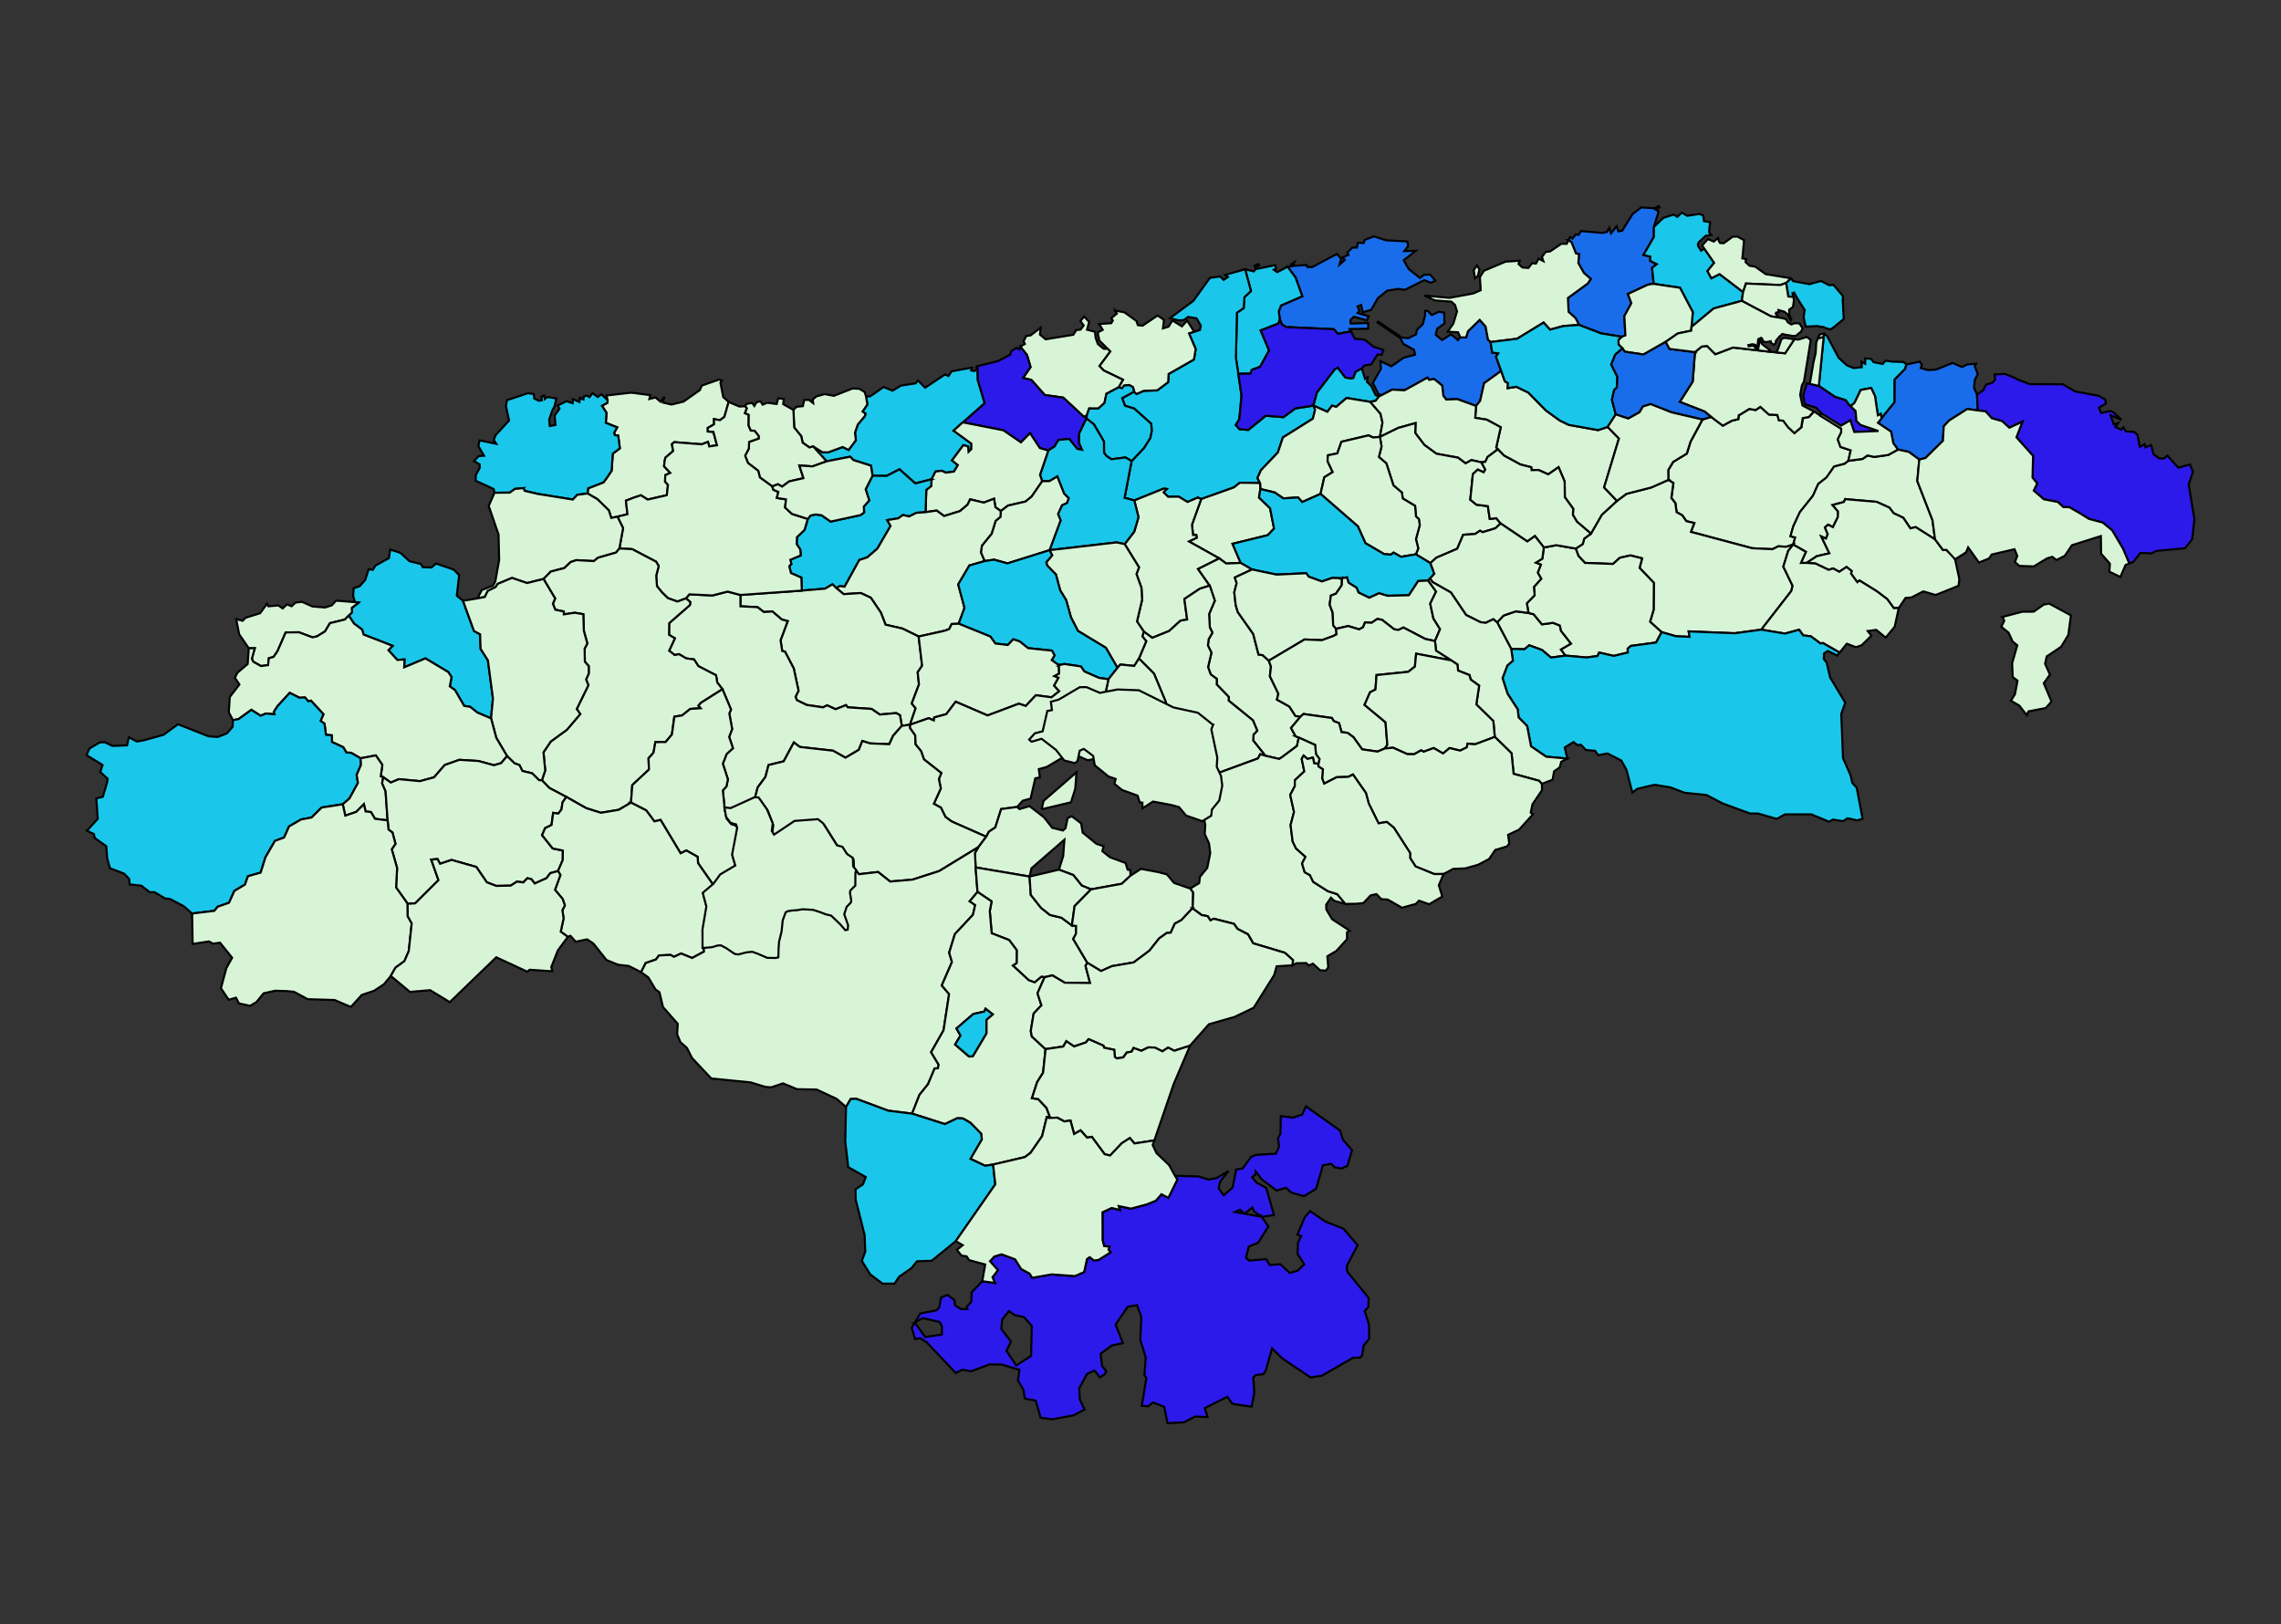<?xml version="1.0" encoding="UTF-8" standalone="no"?>
<svg
   height="100%"
   id="svg2"
   inkscape:version="1.4.2 (f4327f4, 2025-05-13)"
   preserveAspectRatio="xMidYMax"
   sodipodi:docname="cantabria.svg"
   version="1.1"
   viewBox="-798041.83 4440647.6 3294.261 2345.487"
   width="100%"
   xmlns:inkscape="http://www.inkscape.org/namespaces/inkscape"
   xmlns:sodipodi="http://sodipodi.sourceforge.net/DTD/sodipodi-0.dtd"
   xmlns="http://www.w3.org/2000/svg"
   xmlns:svg="http://www.w3.org/2000/svg"
   xmlns:rdf="http://www.w3.org/1999/02/22-rdf-syntax-ns#"
   xmlns:cc="http://creativecommons.org/ns#"
   xmlns:dc="http://purl.org/dc/elements/1.1/">
  <rect x="-798041.83" y="4440647.6" width="3294.261" height="2345.487" fill="#333333" stroke="none"/>
  <defs
     id="defs305">
    <inkscape:perspective
       id="perspective309"
       inkscape:persp3d-origin="637147.76 : 137264.06 : 1"
       inkscape:vp_x="0 : 205896.08 : 1"
       inkscape:vp_y="0 : 1000 : 0"
       inkscape:vp_z="1274295.5 : 205896.08 : 1"
       sodipodi:type="inkscape:persp3d" />
    <inkscape:perspective
       id="perspective4578"
       inkscape:persp3d-origin="0.5 : 0.33333333 : 1"
       inkscape:vp_x="0 : 0.5 : 1"
       inkscape:vp_y="0 : 1000 : 0"
       inkscape:vp_z="1 : 0.5 : 1"
       sodipodi:type="inkscape:persp3d" />
    <inkscape:perspective
       id="perspective4633"
       inkscape:persp3d-origin="0.5 : 0.33333333 : 1"
       inkscape:vp_x="0 : 0.5 : 1"
       inkscape:vp_y="0 : 1000 : 0"
       inkscape:vp_z="1 : 0.5 : 1"
       sodipodi:type="inkscape:persp3d" />
    <inkscape:perspective
       id="perspective3704"
       inkscape:persp3d-origin="0.5 : 0.33333333 : 1"
       inkscape:vp_x="0 : 0.5 : 1"
       inkscape:vp_y="0 : 1000 : 0"
       inkscape:vp_z="1 : 0.5 : 1"
       sodipodi:type="inkscape:persp3d" />
    <inkscape:perspective
       id="perspective3859"
       inkscape:persp3d-origin="0.5 : 0.33333333 : 1"
       inkscape:vp_x="0 : 0.5 : 1"
       inkscape:vp_y="0 : 1000 : 0"
       inkscape:vp_z="1 : 0.5 : 1"
       sodipodi:type="inkscape:persp3d" />
    <inkscape:perspective
       id="perspective3890"
       inkscape:persp3d-origin="0.5 : 0.33333333 : 1"
       inkscape:vp_x="0 : 0.5 : 1"
       inkscape:vp_y="0 : 1000 : 0"
       inkscape:vp_z="1 : 0.5 : 1"
       sodipodi:type="inkscape:persp3d" />
    <inkscape:perspective
       id="perspective3912"
       inkscape:persp3d-origin="0.5 : 0.33333333 : 1"
       inkscape:vp_x="0 : 0.5 : 1"
       inkscape:vp_y="0 : 1000 : 0"
       inkscape:vp_z="1 : 0.5 : 1"
       sodipodi:type="inkscape:persp3d" />
    <inkscape:perspective
       id="perspective3912-8"
       inkscape:persp3d-origin="0.5 : 0.33333333 : 1"
       inkscape:vp_x="0 : 0.5 : 1"
       inkscape:vp_y="0 : 1000 : 0"
       inkscape:vp_z="1 : 0.5 : 1"
       sodipodi:type="inkscape:persp3d" />
    <inkscape:perspective
       id="perspective3945"
       inkscape:persp3d-origin="0.5 : 0.33333333 : 1"
       inkscape:vp_x="0 : 0.5 : 1"
       inkscape:vp_y="0 : 1000 : 0"
       inkscape:vp_z="1 : 0.5 : 1"
       sodipodi:type="inkscape:persp3d" />
    <inkscape:perspective
       id="perspective3976"
       inkscape:persp3d-origin="0.5 : 0.33333333 : 1"
       inkscape:vp_x="0 : 0.5 : 1"
       inkscape:vp_y="0 : 1000 : 0"
       inkscape:vp_z="1 : 0.5 : 1"
       sodipodi:type="inkscape:persp3d" />
    <inkscape:perspective
       id="perspective3976-5"
       inkscape:persp3d-origin="0.5 : 0.33333333 : 1"
       inkscape:vp_x="0 : 0.5 : 1"
       inkscape:vp_y="0 : 1000 : 0"
       inkscape:vp_z="1 : 0.5 : 1"
       sodipodi:type="inkscape:persp3d" />
    <inkscape:perspective
       id="perspective4056"
       inkscape:persp3d-origin="0.5 : 0.33333333 : 1"
       inkscape:vp_x="0 : 0.5 : 1"
       inkscape:vp_y="0 : 1000 : 0"
       inkscape:vp_z="1 : 0.5 : 1"
       sodipodi:type="inkscape:persp3d" />
    <inkscape:perspective
       id="perspective4056-1"
       inkscape:persp3d-origin="0.5 : 0.33333333 : 1"
       inkscape:vp_x="0 : 0.5 : 1"
       inkscape:vp_y="0 : 1000 : 0"
       inkscape:vp_z="1 : 0.5 : 1"
       sodipodi:type="inkscape:persp3d" />
    <inkscape:perspective
       id="perspective4097"
       inkscape:persp3d-origin="0.5 : 0.33333333 : 1"
       inkscape:vp_x="0 : 0.5 : 1"
       inkscape:vp_y="0 : 1000 : 0"
       inkscape:vp_z="1 : 0.5 : 1"
       sodipodi:type="inkscape:persp3d" />
    <inkscape:perspective
       id="perspective4122"
       inkscape:persp3d-origin="0.5 : 0.33333333 : 1"
       inkscape:vp_x="0 : 0.5 : 1"
       inkscape:vp_y="0 : 1000 : 0"
       inkscape:vp_z="1 : 0.5 : 1"
       sodipodi:type="inkscape:persp3d" />
    <inkscape:perspective
       id="perspective4145"
       inkscape:persp3d-origin="0.5 : 0.33333333 : 1"
       inkscape:vp_x="0 : 0.5 : 1"
       inkscape:vp_y="0 : 1000 : 0"
       inkscape:vp_z="1 : 0.5 : 1"
       sodipodi:type="inkscape:persp3d" />
    <inkscape:perspective
       id="perspective4168"
       inkscape:persp3d-origin="0.5 : 0.33333333 : 1"
       inkscape:vp_x="0 : 0.5 : 1"
       inkscape:vp_y="0 : 1000 : 0"
       inkscape:vp_z="1 : 0.5 : 1"
       sodipodi:type="inkscape:persp3d" />
    <inkscape:perspective
       id="perspective4191"
       inkscape:persp3d-origin="0.5 : 0.33333333 : 1"
       inkscape:vp_x="0 : 0.5 : 1"
       inkscape:vp_y="0 : 1000 : 0"
       inkscape:vp_z="1 : 0.5 : 1"
       sodipodi:type="inkscape:persp3d" />
    <inkscape:perspective
       id="perspective4207"
       inkscape:persp3d-origin="0.5 : 0.33333333 : 1"
       inkscape:vp_x="0 : 0.5 : 1"
       inkscape:vp_y="0 : 1000 : 0"
       inkscape:vp_z="1 : 0.5 : 1"
       sodipodi:type="inkscape:persp3d" />
    <inkscape:perspective
       id="perspective4230"
       inkscape:persp3d-origin="0.5 : 0.33333333 : 1"
       inkscape:vp_x="0 : 0.5 : 1"
       inkscape:vp_y="0 : 1000 : 0"
       inkscape:vp_z="1 : 0.5 : 1"
       sodipodi:type="inkscape:persp3d" />
    <inkscape:perspective
       id="perspective4266"
       inkscape:persp3d-origin="0.5 : 0.33333333 : 1"
       inkscape:vp_x="0 : 0.5 : 1"
       inkscape:vp_y="0 : 1000 : 0"
       inkscape:vp_z="1 : 0.5 : 1"
       sodipodi:type="inkscape:persp3d" />
    <inkscape:perspective
       id="perspective4289"
       inkscape:persp3d-origin="0.5 : 0.33333333 : 1"
       inkscape:vp_x="0 : 0.5 : 1"
       inkscape:vp_y="0 : 1000 : 0"
       inkscape:vp_z="1 : 0.5 : 1"
       sodipodi:type="inkscape:persp3d" />
    <inkscape:perspective
       id="perspective4311"
       inkscape:persp3d-origin="0.5 : 0.33333333 : 1"
       inkscape:vp_x="0 : 0.5 : 1"
       inkscape:vp_y="0 : 1000 : 0"
       inkscape:vp_z="1 : 0.5 : 1"
       sodipodi:type="inkscape:persp3d" />
    <inkscape:perspective
       id="perspective4335"
       inkscape:persp3d-origin="0.5 : 0.33333333 : 1"
       inkscape:vp_x="0 : 0.5 : 1"
       inkscape:vp_y="0 : 1000 : 0"
       inkscape:vp_z="1 : 0.5 : 1"
       sodipodi:type="inkscape:persp3d" />
    <inkscape:perspective
       id="perspective4358"
       inkscape:persp3d-origin="0.5 : 0.33333333 : 1"
       inkscape:vp_x="0 : 0.5 : 1"
       inkscape:vp_y="0 : 1000 : 0"
       inkscape:vp_z="1 : 0.5 : 1"
       sodipodi:type="inkscape:persp3d" />
    <inkscape:perspective
       id="perspective4381"
       inkscape:persp3d-origin="0.5 : 0.33333333 : 1"
       inkscape:vp_x="0 : 0.5 : 1"
       inkscape:vp_y="0 : 1000 : 0"
       inkscape:vp_z="1 : 0.5 : 1"
       sodipodi:type="inkscape:persp3d" />
    <inkscape:perspective
       id="perspective4381-4"
       inkscape:persp3d-origin="0.5 : 0.33333333 : 1"
       inkscape:vp_x="0 : 0.5 : 1"
       inkscape:vp_y="0 : 1000 : 0"
       inkscape:vp_z="1 : 0.5 : 1"
       sodipodi:type="inkscape:persp3d" />
    <inkscape:perspective
       id="perspective4427"
       inkscape:persp3d-origin="0.5 : 0.33333333 : 1"
       inkscape:vp_x="0 : 0.5 : 1"
       inkscape:vp_y="0 : 1000 : 0"
       inkscape:vp_z="1 : 0.5 : 1"
       sodipodi:type="inkscape:persp3d" />
    <inkscape:perspective
       id="perspective4450"
       inkscape:persp3d-origin="0.5 : 0.33333333 : 1"
       inkscape:vp_x="0 : 0.5 : 1"
       inkscape:vp_y="0 : 1000 : 0"
       inkscape:vp_z="1 : 0.5 : 1"
       sodipodi:type="inkscape:persp3d" />
    <inkscape:perspective
       id="perspective2983"
       inkscape:persp3d-origin="0.5 : 0.33333333 : 1"
       inkscape:vp_x="0 : 0.5 : 1"
       inkscape:vp_y="0 : 1000 : 0"
       inkscape:vp_z="1 : 0.5 : 1"
       sodipodi:type="inkscape:persp3d" />
    <inkscape:perspective
       id="perspective3005"
       inkscape:persp3d-origin="0.5 : 0.33333333 : 1"
       inkscape:vp_x="0 : 0.5 : 1"
       inkscape:vp_y="0 : 1000 : 0"
       inkscape:vp_z="1 : 0.5 : 1"
       sodipodi:type="inkscape:persp3d" />
    <inkscape:perspective
       id="perspective3065"
       inkscape:persp3d-origin="0.5 : 0.33333333 : 1"
       inkscape:vp_x="0 : 0.5 : 1"
       inkscape:vp_y="0 : 1000 : 0"
       inkscape:vp_z="1 : 0.5 : 1"
       sodipodi:type="inkscape:persp3d" />
    <inkscape:perspective
       id="perspective3088"
       inkscape:persp3d-origin="0.5 : 0.33333333 : 1"
       inkscape:vp_x="0 : 0.5 : 1"
       inkscape:vp_y="0 : 1000 : 0"
       inkscape:vp_z="1 : 0.5 : 1"
       sodipodi:type="inkscape:persp3d" />
    <inkscape:perspective
       id="perspective3111"
       inkscape:persp3d-origin="0.5 : 0.33333333 : 1"
       inkscape:vp_x="0 : 0.5 : 1"
       inkscape:vp_y="0 : 1000 : 0"
       inkscape:vp_z="1 : 0.5 : 1"
       sodipodi:type="inkscape:persp3d" />
    <inkscape:perspective
       id="perspective3134"
       inkscape:persp3d-origin="0.5 : 0.33333333 : 1"
       inkscape:vp_x="0 : 0.5 : 1"
       inkscape:vp_y="0 : 1000 : 0"
       inkscape:vp_z="1 : 0.5 : 1"
       sodipodi:type="inkscape:persp3d" />
    <inkscape:perspective
       id="perspective3171"
       inkscape:persp3d-origin="0.5 : 0.33333333 : 1"
       inkscape:vp_x="0 : 0.5 : 1"
       inkscape:vp_y="0 : 1000 : 0"
       inkscape:vp_z="1 : 0.5 : 1"
       sodipodi:type="inkscape:persp3d" />
    <inkscape:perspective
       id="perspective3193"
       inkscape:persp3d-origin="0.5 : 0.33333333 : 1"
       inkscape:vp_x="0 : 0.5 : 1"
       inkscape:vp_y="0 : 1000 : 0"
       inkscape:vp_z="1 : 0.5 : 1"
       sodipodi:type="inkscape:persp3d" />
    <inkscape:perspective
       id="perspective3216"
       inkscape:persp3d-origin="0.5 : 0.33333333 : 1"
       inkscape:vp_x="0 : 0.5 : 1"
       inkscape:vp_y="0 : 1000 : 0"
       inkscape:vp_z="1 : 0.5 : 1"
       sodipodi:type="inkscape:persp3d" />
    <inkscape:perspective
       id="perspective3239"
       inkscape:persp3d-origin="0.5 : 0.33333333 : 1"
       inkscape:vp_x="0 : 0.5 : 1"
       inkscape:vp_y="0 : 1000 : 0"
       inkscape:vp_z="1 : 0.5 : 1"
       sodipodi:type="inkscape:persp3d" />
    <inkscape:perspective
       id="perspective3261"
       inkscape:persp3d-origin="0.5 : 0.33333333 : 1"
       inkscape:vp_x="0 : 0.5 : 1"
       inkscape:vp_y="0 : 1000 : 0"
       inkscape:vp_z="1 : 0.5 : 1"
       sodipodi:type="inkscape:persp3d" />
    <inkscape:perspective
       id="perspective3284"
       inkscape:persp3d-origin="0.5 : 0.33333333 : 1"
       inkscape:vp_x="0 : 0.5 : 1"
       inkscape:vp_y="0 : 1000 : 0"
       inkscape:vp_z="1 : 0.5 : 1"
       sodipodi:type="inkscape:persp3d" />
    <inkscape:perspective
       id="perspective3307"
       inkscape:persp3d-origin="0.5 : 0.33333333 : 1"
       inkscape:vp_x="0 : 0.5 : 1"
       inkscape:vp_y="0 : 1000 : 0"
       inkscape:vp_z="1 : 0.5 : 1"
       sodipodi:type="inkscape:persp3d" />
    <inkscape:perspective
       id="perspective3330"
       inkscape:persp3d-origin="0.5 : 0.33333333 : 1"
       inkscape:vp_x="0 : 0.5 : 1"
       inkscape:vp_y="0 : 1000 : 0"
       inkscape:vp_z="1 : 0.5 : 1"
       sodipodi:type="inkscape:persp3d" />
    <inkscape:perspective
       id="perspective3353"
       inkscape:persp3d-origin="0.5 : 0.33333333 : 1"
       inkscape:vp_x="0 : 0.5 : 1"
       inkscape:vp_y="0 : 1000 : 0"
       inkscape:vp_z="1 : 0.5 : 1"
       sodipodi:type="inkscape:persp3d" />
    <inkscape:perspective
       id="perspective3400"
       inkscape:persp3d-origin="0.5 : 0.33333333 : 1"
       inkscape:vp_x="0 : 0.5 : 1"
       inkscape:vp_y="0 : 1000 : 0"
       inkscape:vp_z="1 : 0.5 : 1"
       sodipodi:type="inkscape:persp3d" />
    <inkscape:perspective
       id="perspective3423"
       inkscape:persp3d-origin="0.5 : 0.33333333 : 1"
       inkscape:vp_x="0 : 0.5 : 1"
       inkscape:vp_y="0 : 1000 : 0"
       inkscape:vp_z="1 : 0.5 : 1"
       sodipodi:type="inkscape:persp3d" />
    <inkscape:perspective
       id="perspective3446"
       inkscape:persp3d-origin="0.5 : 0.33333333 : 1"
       inkscape:vp_x="0 : 0.5 : 1"
       inkscape:vp_y="0 : 1000 : 0"
       inkscape:vp_z="1 : 0.5 : 1"
       sodipodi:type="inkscape:persp3d" />
    <inkscape:perspective
       id="perspective3495"
       inkscape:persp3d-origin="0.5 : 0.33333333 : 1"
       inkscape:vp_x="0 : 0.5 : 1"
       inkscape:vp_y="0 : 1000 : 0"
       inkscape:vp_z="1 : 0.5 : 1"
       sodipodi:type="inkscape:persp3d" />
    <inkscape:perspective
       id="perspective3518"
       inkscape:persp3d-origin="0.5 : 0.33333333 : 1"
       inkscape:vp_x="0 : 0.5 : 1"
       inkscape:vp_y="0 : 1000 : 0"
       inkscape:vp_z="1 : 0.5 : 1"
       sodipodi:type="inkscape:persp3d" />
    <inkscape:perspective
       id="perspective3541"
       inkscape:persp3d-origin="0.5 : 0.33333333 : 1"
       inkscape:vp_x="0 : 0.5 : 1"
       inkscape:vp_y="0 : 1000 : 0"
       inkscape:vp_z="1 : 0.5 : 1"
       sodipodi:type="inkscape:persp3d" />
    <inkscape:perspective
       id="perspective3577"
       inkscape:persp3d-origin="0.5 : 0.33333333 : 1"
       inkscape:vp_x="0 : 0.5 : 1"
       inkscape:vp_y="0 : 1000 : 0"
       inkscape:vp_z="1 : 0.5 : 1"
       sodipodi:type="inkscape:persp3d" />
    <inkscape:perspective
       id="perspective3600"
       inkscape:persp3d-origin="0.5 : 0.33333333 : 1"
       inkscape:vp_x="0 : 0.5 : 1"
       inkscape:vp_y="0 : 1000 : 0"
       inkscape:vp_z="1 : 0.5 : 1"
       sodipodi:type="inkscape:persp3d" />
    <inkscape:perspective
       id="perspective3625"
       inkscape:persp3d-origin="0.5 : 0.33333333 : 1"
       inkscape:vp_x="0 : 0.5 : 1"
       inkscape:vp_y="0 : 1000 : 0"
       inkscape:vp_z="1 : 0.5 : 1"
       sodipodi:type="inkscape:persp3d" />
    <inkscape:perspective
       id="perspective3649"
       inkscape:persp3d-origin="0.5 : 0.33333333 : 1"
       inkscape:vp_x="0 : 0.5 : 1"
       inkscape:vp_y="0 : 1000 : 0"
       inkscape:vp_z="1 : 0.5 : 1"
       sodipodi:type="inkscape:persp3d" />
    <inkscape:perspective
       id="perspective3687"
       inkscape:persp3d-origin="0.5 : 0.33333333 : 1"
       inkscape:vp_x="0 : 0.5 : 1"
       inkscape:vp_y="0 : 1000 : 0"
       inkscape:vp_z="1 : 0.5 : 1"
       sodipodi:type="inkscape:persp3d" />
    <inkscape:perspective
       id="perspective3710"
       inkscape:persp3d-origin="0.5 : 0.33333333 : 1"
       inkscape:vp_x="0 : 0.5 : 1"
       inkscape:vp_y="0 : 1000 : 0"
       inkscape:vp_z="1 : 0.5 : 1"
       sodipodi:type="inkscape:persp3d" />
    <inkscape:perspective
       id="perspective3758"
       inkscape:persp3d-origin="0.5 : 0.33333333 : 1"
       inkscape:vp_x="0 : 0.5 : 1"
       inkscape:vp_y="0 : 1000 : 0"
       inkscape:vp_z="1 : 0.5 : 1"
       sodipodi:type="inkscape:persp3d" />
    <inkscape:perspective
       id="perspective3781"
       inkscape:persp3d-origin="0.5 : 0.33333333 : 1"
       inkscape:vp_x="0 : 0.5 : 1"
       inkscape:vp_y="0 : 1000 : 0"
       inkscape:vp_z="1 : 0.5 : 1"
       sodipodi:type="inkscape:persp3d" />
    <inkscape:perspective
       id="perspective3804"
       inkscape:persp3d-origin="0.5 : 0.33333333 : 1"
       inkscape:vp_x="0 : 0.5 : 1"
       inkscape:vp_y="0 : 1000 : 0"
       inkscape:vp_z="1 : 0.5 : 1"
       sodipodi:type="inkscape:persp3d" />
    <inkscape:perspective
       id="perspective3827"
       inkscape:persp3d-origin="0.5 : 0.33333333 : 1"
       inkscape:vp_x="0 : 0.5 : 1"
       inkscape:vp_y="0 : 1000 : 0"
       inkscape:vp_z="1 : 0.5 : 1"
       sodipodi:type="inkscape:persp3d" />
    <inkscape:perspective
       id="perspective3850"
       inkscape:persp3d-origin="0.5 : 0.33333333 : 1"
       inkscape:vp_x="0 : 0.5 : 1"
       inkscape:vp_y="0 : 1000 : 0"
       inkscape:vp_z="1 : 0.5 : 1"
       sodipodi:type="inkscape:persp3d" />
    <inkscape:perspective
       id="perspective3020"
       inkscape:persp3d-origin="0.5 : 0.33333333 : 1"
       inkscape:vp_x="0 : 0.5 : 1"
       inkscape:vp_y="0 : 1000 : 0"
       inkscape:vp_z="1 : 0.5 : 1"
       sodipodi:type="inkscape:persp3d" />
    <inkscape:perspective
       id="perspective3043"
       inkscape:persp3d-origin="0.5 : 0.33333333 : 1"
       inkscape:vp_x="0 : 0.5 : 1"
       inkscape:vp_y="0 : 1000 : 0"
       inkscape:vp_z="1 : 0.5 : 1"
       sodipodi:type="inkscape:persp3d" />
    <inkscape:perspective
       id="perspective3071"
       inkscape:persp3d-origin="0.5 : 0.33333333 : 1"
       inkscape:vp_x="0 : 0.5 : 1"
       inkscape:vp_y="0 : 1000 : 0"
       inkscape:vp_z="1 : 0.5 : 1"
       sodipodi:type="inkscape:persp3d" />
  </defs>
  <sodipodi:namedview
     bordercolor="#666666"
     borderopacity="1"
     gridtolerance="10"
     guidetolerance="10"
     id="namedview303"
     inkscape:current-layer="g3262"
     inkscape:cx="1291.1769"
     inkscape:cy="1313.8044"
     inkscape:deskcolor="#d1d1d1"
     inkscape:guide-bbox="true"
     inkscape:pagecheckerboard="0"
     inkscape:pageopacity="0"
     inkscape:pageshadow="2"
     inkscape:showpageshadow="2"
     inkscape:window-height="705"
     inkscape:window-maximized="1"
     inkscape:window-width="1366"
     inkscape:window-x="-8"
     inkscape:window-y="-8"
     inkscape:zoom="0.3535534"
     objecttolerance="10"
     pagecolor="#ffffff"
     showgrid="false"
     showguides="true" />
  <title
     id="title4"> SVG from Global Mapper </title>
  <g
     id="g3262">
    <path
       d="m -795407.6,4441129.5 -7.41,75.5 23.03,15.6 15.58,5 4.6,6.2 2.67,2.6 5.73,-5.2 8.83,-18.4 15.19,-2.8 5.47,11.8 4.09,27.6 4.09,-2 1.35,6.2 18.72,-23.1 0.11,-32.7 15,-15.2 2.08,-6.6 -4.45,-3.6 -16.13,-0.5 -10.04,-1.3 -3.58,4.7 -13.14,-2.6 -4.01,-4.8 -8.07,-0.7 -0.18,7.9 -5.4,-3 0.58,7.8 -0.1,0 -12.01,1.3 -9.53,-4 -11.86,-10.8 -16.75,-31.5 -4.49,-3.4 z"
       id="Laredo"
       sodipodi:nodetypes="ccccccccccccccccccccccccccccccccc"
       style="fill:#1ac7ea;fill-opacity:1;stroke:#000000;stroke-width:3;stroke-linecap:round;stroke-miterlimit:4;stroke-opacity:1;stroke-dasharray:none">
      <title
         id="title1">Laredo</title>
    </path>
    <path
       d="m -795269.34,4441169.9 -19.05,4.1 -2.12,6.6 -15,15.2 -0.11,32.7 -18.73,23.1 -5.29,6.7 18.91,12.7 3.32,16.8 6.72,9.1 15.51,3.3 15.22,11.1 8.87,-2.2 25.29,-24.9 1.17,-20.9 7.52,-8.2 26.43,-16.8 15.22,2.1 -1.09,-23.1 -4.3,-9.3 1.07,-11.8 4.28,-8.3 -4.45,-11.2 1.9,-3.6 -12.38,0.7 -7.99,3.9 -13.36,-5.9 -24.24,9.7 -11.49,0.6 -10.37,-3 1.61,-4.7 -3.07,-4.5 z"
       id="Liendo"
       sodipodi:nodetypes="cccccccccccccccccccccccccccccccc"
       style="fill:#1a6dea;fill-opacity:1;stroke:#000000;stroke-width:3;stroke-linecap:round;stroke-miterlimit:4;stroke-opacity:1;stroke-dasharray:none">
      <title
         id="title2">Liendo</title>
    </path>
    <path
       d="m -795432.43,4441201.1 4.45,0.9 13.02,3 23.04,15.7 15.59,4.9 4.59,6.3 2.68,2.5 7.04,6.7 1.3,14.4 5.64,5.7 26.16,8.9 -34.97,1.4 -5.72,-16.9 -13.35,7.8 -27.64,-17.1 -8.4,-8.9 -15.93,-5.1 -2.7,-12.2 5.2,-18 z"
       id="Colindres"
       style="fill:#2c1aea;fill-opacity:1;stroke:#000000;stroke-width:3;stroke-linecap:round;stroke-miterlimit:4;stroke-opacity:1;stroke-dasharray:none">
      <title
         id="title3">Colindres</title>
    </path>
    <path
       d="m -795499.51,4441235.3 -6.72,4.5 -0.1,0 -9.09,-1.6 0,0 -10.36,6.4 -4.35,2.6 -0.36,0.2 0,0 -0.1,0.1 -0.73,5.5 0,0 0,0 0,0 -9.16,2.2 0,0 -13.07,7.1 -0.1,0.1 -16.86,-12.7 0,0 -12.48,3.8 -17.2,31.9 -5.4,17.3 -19.75,12 -7,11.6 0.18,14.4 7.15,4.6 -2.92,21.5 5.81,7.5 1.78,13 8.22,4.6 5.84,8.4 11.46,2.7 -4.86,12.8 88.59,23.6 29.2,1.4 8.47,-4.2 11.46,0.7 9.96,-3.2 2.92,-10.3 -6.82,-1.7 4.01,-14.2 9.53,-20.6 18.91,-23.7 7.7,-17.1 11.94,-9.3 10.95,-15.8 15.36,-4 5.15,-4.2 3.47,-15.2 -14.79,-4.9 -3.94,-11 5.11,-10.2 -0.18,-5.2 -30,-18.7 0,-0.1 -0.11,-0.1 0,0.1 -9.17,-6 -7.22,7.9 -8.84,1.8 -2.11,13 -10.05,8.5 -9.08,-8.5 -7.04,-9.4 -6.14,-0.6 -0.1,0 0,0 0,0 -2.23,-7.7 -12.37,-0.6 0,0 -12.15,-11 z"
       id="Voto"
       sodipodi:nodetypes="ccccccccccccccccccccccccccccccccccccccccccccccccccccccccccccccccccccccccc"
       style="fill:#d7f4d7;fill-opacity:1;stroke:#000000;stroke-width:3;stroke-linecap:round;stroke-miterlimit:4;stroke-opacity:1;stroke-dasharray:none">
      <title
         id="title5">Voto</title>
    </path>
    <path
       d="m -795413.04,4441245.1 2.55,0.2 -2.55,-0.2 z m 112.35,51.8 -14.2,7.8 -20.26,2.8 -9.6,-2.1 -7.12,5 -20.62,2.8 -5.15,4.2 -15.4,4.1 -10.91,15.7 0,0 -11.9,9.3 -7.7,17.1 -18.91,23.7 -9.53,20.6 -4.01,14.2 6.79,1.7 0,0 -2.92,10.3 18.44,10.5 -7.16,16.1 8.18,-0.1 14.67,-9.7 18.18,-4.2 -11.61,-24.2 6.72,3 2.52,-6.5 -4.02,-9.6 4.53,-4 6.97,3.5 7.08,-14.4 0.33,-8.2 -7.88,-9.3 16.31,-4.4 1.9,-4.1 45.48,3.9 18.43,8.4 5.92,7.9 14.05,6.7 10.26,15.3 7.62,-1.8 28,17.7 -3.69,-27.8 -21.93,-56.4 2.88,-31.1 -15.22,-11.1 -15.51,-3.3 z"
       id="Ampuero"
       sodipodi:nodetypes="ccccccccccccccccccccccccccccccccccccccccccccccccc"
       style="fill:#d7f4d7;fill-opacity:1;stroke:#000000;stroke-width:3;stroke-linecap:round;stroke-miterlimit:4;stroke-opacity:1;stroke-dasharray:none">
      <title
         id="title6">Ampuero</title>
    </path>
    <path
       d="m -795632.3,4441340.7 -24.9,11 -35.62,9.1 -13.76,10.2 -21.83,20 -15.77,27.3 -9.74,7.3 -2.08,7.7 -10.08,6.6 3.8,10.5 9.45,10.2 40.55,1.5 9.82,-8.9 15.3,-3.4 16.9,4.2 -3.69,13.8 20.66,21.6 -0.33,38.7 -5.15,17.5 16.72,15 20.55,5.9 19.71,0.9 -1.24,-7.9 66.51,2.7 38.36,-5.2 43.4,-55.9 1.82,-7.5 -13.36,-27.6 7.01,-22.6 7.15,-9.3 -9.96,3.2 -11.46,-0.7 -8.47,4.2 -29.2,-1.4 -88.59,-23.6 4.86,-12.8 -11.46,-2.7 -5.84,-8.4 -8.22,-4.6 -1.78,-13 -5.81,-7.5 2.92,-21.5 -7.15,-4.6 z m -220.32,189.8 -17.74,6.1 -9.23,9.9 20.29,38.3 19.16,0.5 6.83,-5.7 18.39,6.7 13.04,11 21.13,-2.8 -6.64,-8.7 14.6,-8.5 -14.49,-18.5 -1.79,-7.8 -9.79,-3.9 -16.02,2.2 -12.12,-14.6 -7.26,-1.8 -18.36,-2.4 z"
       id="Ruesga"
       style="fill:#d7f4d7;fill-opacity:1;stroke:#000000;stroke-width:3;stroke-linecap:round;stroke-miterlimit:4;stroke-opacity:1;stroke-dasharray:none">
      <title
         id="title7">Ruesga</title>
    </path>
    <path
       d="m -795376.98,4441368.5 -1.9,4.1 -16.31,4.4 7.88,9.3 -0.33,8.2 -7.08,14.4 -6.97,-3.5 -4.53,4 4.02,9.6 -2.52,6.5 -6.72,-3 11.61,24.2 -18.18,4.2 -14.67,9.7 12.74,0.9 19.12,9.1 6.39,-2 8.87,4.8 10.55,-6.9 7.37,5.8 -0.87,3.8 9.05,12.4 3.14,-2.5 25.11,15.6 14.93,11.3 9.45,13 7.19,-0.1 9.75,-14.6 8.8,-0.8 16.86,-8.7 17.96,5.2 33.03,-13.3 1.1,-9.7 -6.14,-28.5 15.81,-10.1 -0.88,-4.8 -25,3.9 -2.55,-2.7 -4.79,0.3 -11.53,-15.4 -28,-17.7 -7.62,1.8 -10.26,-15.3 -14.05,-6.7 -5.92,-7.9 -18.43,-8.4 -45.48,-3.9 z"
       id="Rasines"
       style="fill:#d7f4d7;fill-opacity:1;stroke:#000000;stroke-width:3;stroke-linecap:round;stroke-miterlimit:4;stroke-opacity:1;stroke-dasharray:none">
      <title
         id="title8">Rasines</title>
    </path>
    <path
       d="m -795812.21,4441438.3 18.1,-3.3 28.02,4.9 3.8,10.5 9.47,10.2 40.56,1.5 9.81,-8.9 15.3,-3.4 16.9,4.2 -3.71,13.8 20.66,21.6 -0.32,38.7 -5.14,17.5 16.69,15.1 -8.07,14.9 -36.39,4.9 -4.63,4 0.38,5.5 -20.39,4.9 -21.17,-4.8 -2.43,5 -15.93,2.1 -30.07,-2.7 -6.62,-8.7 14.58,-8.5 -14.48,-18.5 -1.79,-7.8 -9.78,-3.9 -16.04,2.2 -12.09,-14.6 -7.29,-1.8 -2.48,-14 11.29,-11.6 -1.03,-12 10.53,-11.8 -5.01,-8.8 4.45,-11.6 -7.33,-2.8 9.48,-5.8 2.17,-16.2 z"
       id="Arredondo"
       style="fill:#d7f4d7;fill-opacity:1;stroke:#000000;stroke-width:3;stroke-linecap:round;stroke-miterlimit:4;stroke-opacity:1;stroke-dasharray:none">
      <title
         id="title9">Arredondo</title>
    </path>
    <path
       d="m -795452.17,4441434.1 -7.16,9.3 -6.97,22.6 13.36,27.6 -1.82,7.5 -43.4,55.9 34.27,5.7 20.41,-5.6 5.84,8.2 10.95,1.3 13.98,10.3 3.61,-0.5 24.09,13.7 10.37,-12.8 13.17,5 8.18,-2.7 14.12,-13.9 -5.22,-6.7 12.23,-1.7 13.73,11.2 12.99,-15.8 5.8,-26.9 -7.19,0.1 -9.45,-13 -14.93,-11.3 -25.11,-15.6 -3.14,2.5 -9.05,-12.4 0.87,-3.8 -7.37,-5.8 -10.55,6.9 -8.87,-4.8 -6.39,2 -19.12,-9.1 -12.74,-0.9 -8.18,0.1 7.12,-16.1 -18.43,-10.5 z"
       id="Ramales de la Victoria"
       style="fill:#d7f4d7;fill-opacity:1;stroke:#000000;stroke-width:3;stroke-linecap:round;stroke-miterlimit:4;stroke-opacity:1;stroke-dasharray:none">
      <title
         id="title10">Ramales de la Victoria</title>
    </path>
    <path
       d="m -795498.16,4441557 -38.36,5.2 -66.51,-2.7 1.24,7.9 -19.71,-0.9 -20.55,-5.9 -8.06,15 -36.43,4.9 -4.6,4 0.36,5.5 -20.36,4.9 -21.21,-4.8 -2.41,5 -15.95,2.1 -30.04,-2.7 -21.13,2.8 -13.04,-11 -18.39,-6.7 -6.83,5.7 -19.16,-0.5 2.41,16.9 -7.99,7 -6.98,18.3 7.19,22.4 14.79,22.8 1.24,11.5 12.3,12.4 5.66,29.4 21.9,15 30.44,2.7 -3.69,-16.1 12.78,-7.8 5.4,4.4 5.26,-0.4 7.19,7.5 13.28,1.2 4.38,6.2 13.47,-2.4 19.97,10.2 7.48,13.5 8.47,32.8 7.04,-5.4 25.08,-5.9 22.85,3.8 20.58,7.8 31.47,3.2 23.18,12.1 39.89,14.7 11.32,-0.1 27.08,7.8 11.86,-6.5 38.25,0 25.37,10.6 5.62,-3.1 14.46,2.3 6.9,-4.2 13.9,3.1 7.63,-2.5 -8.5,-44.7 -6.39,-7 -2.3,-10.6 -11.1,-25.2 -2.48,-63.7 2.34,-6.7 3.39,-9.6 -21.9,-36.6 -5.07,-21.7 -4.09,-4.8 0.48,-8.2 5.43,-3.4 13.55,6.6 3.5,-4.3 -24.09,-13.7 -3.61,0.5 -13.98,-10.3 -10.95,-1.3 -5.84,-8.2 -20.41,5.6 -34.27,-5.7 z"
       id="Soba"
       style="fill:#1ac7ea;fill-opacity:1;stroke:#000000;stroke-width:3;stroke-linecap:round;stroke-miterlimit:4;stroke-opacity:1;stroke-dasharray:none">
      <title
         id="title11">Soba</title>
    </path>
    <path
       d="m -795339.35,4441208 -15.15,2.8 -8.87,18.4 -5.69,5.2 7.05,6.7 1.27,14.4 5.66,5.7 26.17,8.9 -34.97,1.4 -5.73,-16.9 -13.36,7.8 -27.52,-17.1 -0.36,-0.4 -2.27,2.9 0.3,0.2 30,18.7 0.18,5.2 -5.11,10.2 3.94,11 14.79,4.9 -3.47,15.2 20.62,-2.8 7.12,-5 9.6,2.1 20.26,-2.8 14.2,-7.8 -6.72,-9.1 -3.32,-16.8 -18.91,-12.7 5.29,-6.7 -1.31,-6.2 -4.12,2 -4.09,-27.6 -5.48,-11.8 z"
       id="Limpias"
       style="fill:#d7f4d7;fill-opacity:1;stroke:#000000;stroke-width:3;stroke-linecap:round;stroke-miterlimit:4;stroke-opacity:1;stroke-dasharray:none">
      <title
         id="title12">Limpias</title>
    </path>
    <path
       d="m -796057.32,4440989 -13.57,5 -1.36,4.6 -8.65,-0.4 -1.31,7.1 -6.46,-0.2 -7.37,7.5 1.68,3.1 -8.47,3.6 3.21,3.7 -7.63,6.8 2.3,-8.7 -6.21,-6.7 -35.4,18.9 -7.19,-0.1 -1.28,-2.9 -17.45,1.2 -5,0.8 -4.81,0.5 11.53,15.6 9.71,27.1 -30.7,13.3 -3.21,8.6 1.42,11.2 2.92,7.3 6.1,4 69.06,3.2 5.77,6.5 19.01,-3.3 -2.01,-3.5 26.83,-0.5 0,-8.2 -25.15,0.8 -0.62,-5 4.97,-4.9 18.94,5.3 2.7,-5.9 -16.24,-4.8 2.81,-2.8 -2.77,-6.7 5.25,-2 2.08,10.5 12.27,-3.5 9.92,-17 13.18,-10.7 10.26,-1.6 5.36,-1 9.9,1.4 28.17,-14 9.71,3.8 6.06,-3 -7.41,-8.9 -8.76,0.5 -5.8,4.5 -16.32,-12.9 -7.19,-12.7 17.41,-13.7 -16.6,0.5 5.51,-7.2 -1.13,-6.8 -30.85,-1.6 -17.12,-5.7 z m -115.59,37.7 -4.13,2.6 -0.47,1.7 4.05,-0.4 0.11,-3.1 0.44,-0.8 z"
       id="Santander"
       style="fill:#1a6dea;fill-opacity:1;stroke:#000000;stroke-width:3;stroke-linecap:round;stroke-miterlimit:4;stroke-opacity:1;stroke-dasharray:none">
      <title
         id="title13">Santander</title>
    </path>
    <path
       d="m -796223.98,4441028.5 -5.98,2.9 2.08,4.8 -1.06,0.3 -2.05,3.1 -12.63,-3.1 8.47,31.4 -9.45,8.9 -1.06,15.7 -9.78,6.8 -1.46,65.3 3.47,22.8 17.48,-0.2 2.04,-5.4 11.98,-4.5 12.92,-23.6 -12.16,-28.9 25.66,-9.9 1.97,-6.3 -1.42,-11.2 3.21,-8.6 30.7,-13.3 -9.71,-27.1 -11.53,-15.6 -14.86,7.9 -5.04,-3.5 3.4,-1.9 -1.57,-4.7 -25.77,5.3 -1.72,-3.1 4.6,-1.8 -0.73,-2.5 z"
       id="Bezano"
       style="fill:#1ac7ea;fill-opacity:1;stroke:#000000;stroke-width:3;stroke-linecap:round;stroke-miterlimit:4;stroke-opacity:1;stroke-dasharray:none">
      <title
         id="title14">Bezana</title>
    </path>
    <path
       d="m -796243.62,4441036.5 -28.98,8.2 4.05,3 -6.09,4.1 -4.93,-4.9 -14.85,2 -23.99,33.3 -33.69,24.9 12.23,3.2 7.63,-0.4 6.31,-4.6 6.54,1.1 5.62,0.9 6.2,10.6 -1.24,6.2 -15.87,5 9.67,22.6 -2.52,15.1 -36.57,20.9 -0.62,11.8 -15.81,11.9 -19.38,0.6 -10.44,4.6 -3.65,-3.3 -17.23,9.3 4.16,11 13.25,4.1 24.57,21.9 0.84,10 -2.23,10.7 -9.31,14.6 -17.59,18.6 -10.15,53 14.06,3.9 42.59,-17.2 4.2,0.6 -4.56,4.9 6.64,6.4 15.26,-0.2 12.74,7.7 14.89,-6.4 4.82,2.2 47.34,-16.9 8.43,-6.7 29.2,0.3 -3.69,-7.2 5.04,-11.2 24.49,-25.7 7.19,-21.6 43.26,-27.1 3.28,-12.9 -2.3,-6 -26.28,4.1 -17.23,12.6 -25.47,-2.1 -25.26,20.5 -12.49,-1 -5.54,-6 5.11,-8.5 3.13,-34.3 -4.12,-28 -0.47,-3.3 -3.47,-22.8 1.46,-65.3 9.78,-6.8 1.06,-15.7 9.45,-8.9 -8.47,-31.4 z"
       id="Pielagos"
       sodipodi:nodetypes="cccccccccccccccccccccccccccccccccccccccccccccccccccccccccccccccccccc"
       style="fill:#1ac7ea;fill-opacity:1;stroke:#000000;stroke-width:3;stroke-linecap:round;stroke-miterlimit:4;stroke-opacity:1;stroke-dasharray:none">
      <title
         id="title15">Piélagos</title>
    </path>
    <path
       d="m -796090.69,4441126.3 5.65,10.6 13.6,1.1 7.94,6 5.07,4.2 14.48,4.8 -2.38,7 -6.02,-0.3 -9.13,14.1 -10.25,1.9 -3.32,4.2 -8.94,4.8 -3.3,8.9 -3.42,0.8 -8.37,-1.5 -10.79,-14.1 -4.26,2.4 -25.77,33.6 -4.91,18.6 -26.28,4.1 -17.22,12.6 -25.49,-2.1 -25.27,20.5 -12.47,-1 -5.54,-6 5.11,-8.5 3.14,-34.3 -4.12,-27.9 -0.51,-3.4 17.51,-0.2 2.02,-5.4 11.99,-4.5 12.92,-23.6 -12.15,-28.9 25.66,-9.9 1.99,-6.3 2.9,7.3 6.1,4 69.05,3.2 5.76,6.6 19.02,-3.4 z"
       id="Camargo"
       sodipodi:nodetypes="ccccccccccccccccccccccccccccccccccccccccc"
       style="fill:#2c1aea;fill-opacity:1;stroke:#000000;stroke-width:3;stroke-linecap:round;stroke-miterlimit:4;stroke-opacity:1;stroke-dasharray:none">
      <title
         id="title16">Camargo</title>
    </path>
    <path
       d="m -796075.05,4441179.9 4.6,14.9 3.75,-2.2 -0.92,6.6 6.05,5.8 6.33,13.1 5.08,2.1 -5.06,6.3 -7.66,1.5 -34.29,-5.6 -14.93,12.9 -5.91,-1.9 -6.82,9 -19.98,-9 4.91,-18.6 25.77,-33.6 4.26,-2.4 10.79,14.1 8.37,1.5 3.42,-0.8 3.3,-8.9 8.94,-4.8 z"
       id="Astillero"
       style="fill:#1ac7ea;fill-opacity:1;stroke:#000000;stroke-width:3;stroke-linecap:round;stroke-miterlimit:4;stroke-opacity:1;stroke-dasharray:none">
      <title
         id="title17">Astillero</title>
    </path>
    <path
       d="m -796062.88,4441228 14.86,17.2 2.83,12.8 -3.73,20.6 -9.97,0.9 -6.39,-3.1 -39.24,9.2 -5.92,16.8 -13.68,2.8 -0.43,8.4 7.4,15.8 -12.1,7.5 -5.43,24 -26.5,11.8 -6.04,-6.7 -21.15,1.4 -12.62,-8.6 -20.61,-4.9 -0.48,-8.7 -3.68,-7.3 5.03,-11.2 24.48,-25.7 7.2,-21.6 43.26,-27.1 3.26,-12.8 -2.28,-6.1 19.98,9 6.82,-9 5.91,1.9 14.93,-12.9 34.29,5.6 z"
       id="Villaescusa"
       style="fill:#d7f4d7;fill-opacity:1;stroke:#000000;stroke-width:3;stroke-linecap:round;stroke-miterlimit:4;stroke-opacity:1;stroke-dasharray:none">
      <title
         id="title18">Villaescusa</title>
    </path>
    <path
       d="m -795146,4441187.7 -15.22,0.7 0.76,7.4 -4.09,4.7 -8.9,2.5 -4.31,8.5 -8.8,5.8 1.1,23.1 11.28,1.3 8.9,9.9 15.04,4.3 10.3,9.4 18.98,-8.7 -8.66,22.6 23.95,26.8 -0.77,31.4 6.72,8.3 -4.93,10.5 14.57,12.5 20.18,3.9 7.99,7.4 8.8,0.2 14.71,8.5 13.43,8.3 19.79,5.3 13.76,11.2 15.76,26.7 8.98,21.3 5.7,-2.3 10.51,-13.1 16.1,0.7 6.53,-3.5 41.58,-3.9 10.36,-12.8 3.32,-29.2 -8.32,-49.9 6.13,-18.7 -4.3,-10.3 -16.83,4.5 -15.81,-17.4 -4.92,4.2 -6.46,0 -8.36,-5.9 -3.65,-13.7 -8.14,3.6 -1.21,-4.8 -7.08,4.1 -3.21,-17.3 -4.67,-4.3 -12.52,-1 -3.29,-5.9 -3.39,3.6 -8.07,-4 3.8,-5.6 -6.13,2 -4.68,-13.2 15.74,6.6 -11.43,-10.8 -4.49,-2.1 -13.5,2.9 -3.14,-7.6 9.89,-5.8 -0.55,-5.8 -10.29,-5.7 -33.22,-6.1 -18.14,-10.4 -47.92,-0.2 -18.15,-7.1 -2.95,-1.9 -14.16,-5.7 z"
       id="Castro Urdiales"
       sodipodi:nodetypes="cccccccccccccccccccccccccccccccccccccccccccccccccccccccccccccccccccccc"
       style="fill:#2c1aea;fill-opacity:1;stroke:#000000;stroke-width:3;stroke-linecap:round;stroke-miterlimit:4;stroke-opacity:1;stroke-dasharray:none">
      <title
         id="title19">Castro Urdiales</title>
    </path>
    <path
       d="m -795200.68,4441238.3 -26.43,16.8 -7.52,8.2 -1.17,20.9 -25.29,24.9 -8.87,2.2 -2.88,31.1 21.93,56.4 3.69,27.8 11.53,15.4 4.79,-0.3 12.62,13.7 15.81,-10.1 3.07,-7.2 15.58,22 14.82,-6.1 3.58,-5.5 32.99,-7.7 3.98,9.7 -3.36,8.8 6.25,5.6 20.87,0.8 19.31,-11.7 7.41,-2.2 6.17,4.6 12.05,-6.1 10.22,-15.3 41.83,-13.2 0.36,25.5 12.63,14.4 -0.76,11.5 15.87,7.7 7.56,-17.3 5.36,-2.2 -8.98,-21.2 -15.76,-26.7 -13.76,-11.2 -19.79,-5.3 -13.43,-8.3 -14.71,-8.5 -8.8,-0.2 -7.99,-7.4 -20.18,-3.9 -14.57,-12.5 4.93,-10.5 -6.72,-8.3 0.77,-31.4 -23.95,-26.8 8.66,-22.6 -18.98,8.7 -10.3,-9.4 -15.04,-4.3 -8.9,-9.9 -11.28,-1.3 -15.22,-2.1 z"
       id="Guriezo"
       style="fill:#d7f4d7;fill-opacity:1;stroke:#000000;stroke-width:3;stroke-linecap:round;stroke-miterlimit:4;stroke-opacity:1;stroke-dasharray:none">
      <title
         id="title20">Guriezo</title>
    </path>
    <path
       d="m -795149.69,4441538.6 28.49,-7.5 16.46,-0.1 14.58,-10.2 7.82,-1.4 31.35,17 -3.72,28.2 -10.5,17.2 -20.75,13.9 -2.3,10.6 6.96,15.7 -8.88,12.4 11.15,26.4 -8.31,9.4 -24.97,4.8 -2.41,5.5 -10.79,-13.8 -12.19,-7.1 5.88,-9.3 3.74,-19.6 -6.98,-5.3 -0.8,-19.9 7.43,-25.9 -6.76,-5.5 -5.82,-12.7 -10.5,-8.6 4.23,-8.5 -2.41,-5.7 z"
       id="Valle de Villaverde"
       style="fill:#d7f4d7;fill-opacity:1;stroke:#000000;stroke-width:3;stroke-linecap:round;stroke-miterlimit:4;stroke-opacity:1;stroke-dasharray:none">
      <title
         id="title21">Valle de Villaverde</title>
    </path>
    <path
       d="m -795983.69,4441096.5 0,6.6 -3.36,12.9 -8.47,8 -1.21,6.5 -11.35,5.6 -9.27,-1 -33.91,-23 -1.17,1.3 33.07,22.6 4.06,8.1 15.55,8.7 1.64,7.1 -16.35,4.3 -17.96,12.4 -15.88,-7.4 0.91,10.9 -12.15,21.3 1.82,2 6.35,13 4.64,2 15.58,-8.2 17.67,1.1 33.22,-18.3 2.48,3.2 7.12,-1.3 11.64,9.6 1.72,14.8 4.19,5.4 15.88,-0.7 27.19,9.9 5.92,-7.5 5.62,-25.3 24.67,-17.8 -7.41,-20.5 3.21,-4.8 -8.72,-1.1 -2.37,-15.3 -3.76,-3.6 -3.43,-18.9 -8.51,-9.5 -16.9,16.4 -2.81,9 -8.39,-0.2 -3.21,4 -10.08,-8.4 -12.99,8.3 -9.13,-7.6 2.19,-8.9 10.44,-7.3 -0.44,-15.7 -7.95,-1.3 -9.9,4.8 -6.02,-6.2 -3.68,0 z"
       id="Marina de Cudeyo"
       style="fill:#1a6dea;fill-opacity:1;stroke:#000000;stroke-width:3;stroke-linecap:round;stroke-miterlimit:4;stroke-opacity:1;stroke-dasharray:none">
      <title
         id="title22">Marina de Cudeyo</title>
    </path>
    <path
       d="m -795910.03,4441233.9 5.92,-7.5 5.62,-25.3 24.67,-17.8 5.36,15 4.49,2.7 -0.53,7.2 12.63,-2 17.27,8.4 25.5,25.9 20.04,14.5 12.81,6.2 42.49,7.6 13.71,-4.6 16.34,16.7 -21.44,70.7 18.57,19.4 -21.83,20 -15.78,27.3 -20.16,-17.2 -5.93,-10 0.55,-8.6 -12.16,-16.9 -0.23,-22.5 -8.81,-20.8 -14.92,10.4 -13.91,-6.3 -10.15,0.2 -0.45,-4.2 -15.53,-3.9 -23.86,-12.9 -8.89,-9.1 -2.34,-2.5 6.54,-29.3 -20.15,-11 -16.72,-2.6 1.28,-17.2 z"
       id="Entrambasaguas"
       style="fill:#d7f4d7;fill-opacity:1;stroke:#000000;stroke-width:3;stroke-linecap:round;stroke-miterlimit:4;stroke-opacity:1;stroke-dasharray:none">
      <title
         id="title23">Entrambasaguas</title>
    </path>
    <path
       d="m -796050.16,4441220.2 19.03,-9.9 17.66,1 33.22,-18.3 2.46,3.2 7.14,-1.2 11.64,9.5 1.72,14.8 4.18,5.4 15.89,-0.7 27.19,9.9 -1.28,17.2 16.72,2.6 20.15,11 -6.54,29.3 2.34,2.5 -14.84,11.2 -3.27,6.9 -5.67,0.7 -14.33,-3.2 -8.48,4.7 -10.86,-8.2 -31.27,-5.7 -17.38,-12.7 -13.18,-17.3 0.44,-14.2 -24.91,6.9 -26.53,13 3.73,-20.6 -2.83,-12.8 -14.86,-17.2 7.66,-1.5 5.06,-6.3 z"
       id="Medio Cudeyo"
       style="fill:#d7f4d7;fill-opacity:1;stroke:#000000;stroke-width:3;stroke-linecap:round;stroke-miterlimit:4;stroke-opacity:1;stroke-dasharray:none">
      <title
         id="title24">Medio Cudeyo</title>
    </path>
    <path
       d="m -796048.92,4441278.6 26.53,-13 24.91,-6.9 -0.44,14.2 13.18,17.3 17.38,12.7 31.27,5.7 10.86,8.2 8.48,-4.7 14.33,3.2 5.63,10.4 -2.32,4 -8.53,-3.9 -7.03,6.5 -3.74,37 8.87,7.2 16.5,2.1 2.77,18.5 9.44,-1.1 6.21,7.6 -7.52,7 -18.36,5.6 -3.9,-2.1 -6.98,4.7 -17.3,1.2 -8.57,20.1 -30.24,13 -8.54,7.8 -20.99,-12.7 3.47,-8.5 -3.35,-13.4 5.5,-20.3 -1.26,-8.6 -4.2,-4 -1.28,-15.2 -17.87,-10.7 -1.1,-8.4 -12.27,-10.4 -10.26,-31.9 -10.8,-9.2 3.84,-15.2 -2.32,-13.8 z"
       id="Lierganes"
       style="fill:#d7f4d7;fill-opacity:1;stroke:#000000;stroke-width:3;stroke-linecap:round;stroke-miterlimit:4;stroke-opacity:1;stroke-dasharray:none">
      <title
         id="title25">Lierganés</title>
    </path>
    <path
       d="m -796134.68,4441360.9 5.43,-24 12.1,-7.5 -7.4,-15.8 0.43,-8.4 13.68,-2.8 5.92,-16.8 39.24,-9.2 6.39,3.1 9.97,-0.9 2.32,13.8 -3.84,15.2 10.8,9.2 10.26,31.9 12.27,10.4 1.1,8.4 17.87,10.7 1.28,15.2 4.2,4 1.26,8.6 -5.5,20.3 3.35,13.4 -3.47,8.5 -21.41,3.6 -10.82,-6.1 -3.94,3 -9.82,-0.9 -26.84,-15.7 -10.89,-24.3 -53.94,-46.9 z"
       id="Penagos"
       style="fill:#d7f4d7;fill-opacity:1;stroke:#000000;stroke-width:3;stroke-linecap:round;stroke-miterlimit:4;stroke-opacity:1;stroke-dasharray:none">
      <title
         id="title26">Penagos</title>
    </path>
    <path
       d="m -795902.42,4441315.3 5.67,-0.7 3.27,-6.9 14.84,-11.2 8.89,9.1 23.86,12.9 15.53,3.9 0.45,4.2 10.15,-0.2 13.91,6.3 14.92,-10.4 8.81,20.8 0.23,22.5 12.16,16.9 -0.55,8.6 5.93,10 20.16,17.2 -9.73,7.3 -2.1,7.8 -10.07,6.5 -28.02,-4.9 -18.1,3.3 -12.84,-16.5 -10.98,7.8 -38.59,-26 -6.21,-7.6 -9.44,1.1 -2.77,-18.5 -16.5,-2.1 -8.87,-7.2 3.74,-37 7.03,-6.5 8.53,3.9 2.32,-4 -5.63,-10.4 z"
       id="Riotuerto"
       style="fill:#d7f4d7;fill-opacity:1;stroke:#000000;stroke-width:3;stroke-linecap:round;stroke-miterlimit:4;stroke-opacity:1;stroke-dasharray:none">
      <title
         id="title27">Riotuerto</title>
    </path>
    <path
       d="m -796222.08,4441345.2 0.48,8.7 -1.92,12.3 15.93,15.4 5.76,29.4 -9.03,9.5 -50.92,12.5 11.74,27.6 -20.83,0.9 -10.12,-7.4 -43.71,-24.5 11.16,-5.4 -0.62,-4 -4.67,0.1 -1.53,-14.9 13.32,-37 47.32,-16.9 8.45,-6.7 29.19,0.4 z"
       id="Castaneda"
       style="fill:#d7f4d7;fill-opacity:1;stroke:#000000;stroke-width:3;stroke-linecap:round;stroke-miterlimit:4;stroke-opacity:1;stroke-dasharray:none">
      <title
         id="title28">Castañeda</title>
    </path>
    <path
       d="m -796403.63,4441370.4 42.59,-17.2 4.18,0.6 -4.53,4.9 6.61,6.4 15.26,-0.2 12.74,7.7 14.9,-6.4 4.84,2.2 -13.32,37 1.53,14.9 4.67,-0.1 0.62,4 -11.16,5.4 43.71,24.5 -30.57,15.3 16.89,24 -14.2,4.4 -22.47,14.9 4.02,29.7 -9.59,1.6 -16.56,15 -24.27,9.8 -12.16,-9 -9.86,-14.6 7.36,-31.4 -0.95,-17.3 -7.18,-19.8 3.67,-9.7 -20.71,-33.6 13.85,-18 6.1,-20.8 -6.01,-24.2 z"
       id="Puente Viesgo"
       style="fill:#d7f4d7;fill-opacity:1;stroke:#000000;stroke-width:3;stroke-linecap:round;stroke-miterlimit:4;stroke-opacity:1;stroke-dasharray:none">
      <title
         id="title29">Puente Viesgo</title>
    </path>
    <path
       d="m -796134.68,4441360.9 53.94,46.9 10.89,24.3 26.84,15.7 9.82,0.9 3.94,-3 10.82,6.1 21.41,-3.6 20.99,12.7 5.73,15.4 -6.21,6.7 -2.72,3.1 -14.42,0.7 -13.39,20.5 -30.97,0.8 -12.19,-3.7 -14.06,6.5 -15.59,-7.5 -2.81,-6.9 -11.45,-7.2 -2.53,-7.8 -7.04,1.3 -14.24,-0.5 -14.81,5.1 -19,-6.9 -3.63,-5 -42.79,2 -35.47,-7.4 -16.42,-9.5 -11.74,-27.6 50.92,-12.5 9.03,-9.5 -5.76,-29.4 -15.93,-15.4 1.92,-12.3 20.61,4.9 12.62,8.6 21.15,-1.4 6.04,6.7 26.5,-11.8 z"
       id="Santa María de Cayón"
       style="fill:#1ac7ea;fill-opacity:1;stroke:#000000;stroke-width:3;stroke-linecap:round;stroke-miterlimit:4;stroke-opacity:1;stroke-dasharray:none">
      <title
         id="title30">Santa María de Cayón</title>
    </path>
    <path
       d="m -795874.62,4441403.6 38.59,26 10.98,-7.8 12.84,16.5 -2.17,16.2 -9.48,5.8 7.33,2.8 -4.45,11.6 5.01,8.8 -10.53,11.8 1.03,12 -11.29,11.6 2.48,14 -18.33,-2.4 -17.76,6.1 -9.22,9.9 -5.6,-4.6 -11.01,5.3 -7.48,-1 -20.81,-10.4 -21.93,-32.5 -26.64,-15.1 -3.45,-5.2 6.21,-6.7 -5.73,-15.4 8.54,-7.8 30.24,-13 8.57,-20.1 17.3,-1.2 6.98,-4.7 3.9,2.1 18.36,-5.6 7.52,-7 z"
       id="Miera"
       style="fill:#d7f4d7;fill-opacity:1;stroke:#000000;stroke-width:3;stroke-linecap:round;stroke-miterlimit:4;stroke-opacity:1;stroke-dasharray:none">
      <title
         id="title31">Miera</title>
    </path>
    <path
       d="m -796280.99,4441454.1 10.12,7.4 20.83,-0.9 16.42,9.5 -24.89,11.6 2.7,8.1 -3.46,13.3 2.07,18.4 2.97,10 22.31,31.7 7.7,29.7 5.91,0.9 8.92,8 3.12,8.6 -1.54,13.8 12.27,25.4 -2.14,8.4 17.95,10 8.96,13.8 7.29,0.7 -13.8,16.5 6.58,11.9 4.58,2 -2.55,12 -21.61,16.2 -4.21,2.6 -19.91,-4.6 -17.54,-22 0.49,-8.6 5.37,-5.6 -6.2,-14.9 -35.13,-28.5 0.24,-5.3 -17.45,-18 0.15,-8 -8.86,-6.6 -3.79,-10.5 4.87,-20.8 -5.1,-10.4 1.09,-9.1 5.43,-9.4 -3.73,-7.7 -1.06,-19.2 8.23,-19.4 -7.28,-21.7 -16.89,-24 30.57,-15.3 z"
       id="Santiurde de Toranzo"
       style="fill:#d7f4d7;fill-opacity:1;stroke:#000000;stroke-width:3;stroke-linecap:round;stroke-miterlimit:4;stroke-opacity:1;stroke-dasharray:none">
      <title
         id="title32">Santiurde de Toranzo</title>
    </path>
    <path
       d="m -796103.68,4441482.8 -0.32,9.9 -8.42,12.3 -7.39,2.9 -1.67,13.1 4.33,11.5 0.73,18.2 4.19,5.1 0.65,7.9 -4.88,2.6 -16.26,5.9 -25.09,-1 -51.58,30.6 -8.92,-8 -5.91,-0.9 -7.7,-29.7 -22.31,-31.7 -2.97,-10 -2.07,-18.4 3.46,-13.3 -2.7,-8.1 24.89,-11.6 35.47,7.4 42.79,-2 3.63,5 19,6.9 14.81,-5.1 14.24,0.5 z"
       id="Villafufre"
       sodipodi:nodetypes="cccccccccccccccccccccccccccc"
       style="fill:#d7f4d7;fill-opacity:1;stroke:#000000;stroke-width:3;stroke-linecap:round;stroke-miterlimit:4;stroke-opacity:1;stroke-dasharray:none">
      <title
         id="title33">Villafufre</title>
    </path>
    <path
       d="m -796103.68,4441482.8 7.04,-1.3 2.53,7.8 11.45,7.2 2.81,6.9 15.59,7.5 14.06,-6.5 12.19,3.7 30.97,-0.8 13.39,-20.5 14.42,-0.7 11.44,15.9 -8.47,17.4 4.57,21.4 9.6,15.4 -7.3,17.2 -14.07,-3 -31.6,-16.5 -7.08,3.5 -6.13,-0.9 -17.59,-13.7 -6.8,-1.3 -8.32,5.6 -9.46,-0.6 -2.84,7 -5.6,3.1 -15.83,-4.8 -17.52,4 -4.19,-5.1 -0.73,-18.2 -4.33,-11.5 1.67,-13.1 7.39,-2.9 8.42,-12.3 0.32,-9.9 z"
       id="Saro"
       sodipodi:nodetypes="ccccccccccccccccccccccccccccccccccc"
       style="fill:#d7f4d7;fill-opacity:1;stroke:#000000;stroke-width:3;stroke-linecap:round;stroke-miterlimit:4;stroke-opacity:1;stroke-dasharray:none">
      <title
         id="title34">Saro</title>
    </path>
    <path
       d="m -795979.23,4441486.1 2.72,-3.1 3.45,5.2 26.64,15.1 21.93,32.5 20.81,10.4 7.48,1 11.01,-5.3 5.6,4.6 20.3,38.3 2.39,16.9 -7.98,7 -6.99,18.3 7.21,22.4 14.76,22.8 1.27,11.5 12.28,12.5 5.65,29.3 21.91,15 30.43,2.7 -8.69,4.6 -2.29,8.2 -8.07,5.6 -2.15,12.1 -15.5,6 -4.17,-4.5 -36.65,-10 -2.95,-29.7 -24.2,-23.6 -2.14,-22.9 -24.52,-24 4.05,-27.1 -12.29,-8.9 -1.62,-6.4 -16.48,-6.5 -0.95,-8.8 -8.96,-5.9 -21.98,-14.1 -1.47,-13.9 7.3,-17.2 -9.6,-15.4 -4.57,-21.4 8.47,-17.4 -11.44,-15.9 z"
       id="San Roque de Riomiera"
       style="fill:#d7f4d7;fill-opacity:1;stroke:#000000;stroke-width:3;stroke-linecap:round;stroke-miterlimit:4;stroke-opacity:1;stroke-dasharray:none">
      <title
         id="title35">San Roque de Riomiera</title>
    </path>
    <path
       d="m -796389.9,4441559.8 12.16,9 24.27,-9.8 16.56,-15 9.59,-1.6 -4.02,-29.7 22.47,-14.9 14.2,-4.4 7.28,21.7 -8.23,19.4 1.06,19.2 3.73,7.7 -5.43,9.4 -1.09,9.1 5.1,10.4 -4.87,20.8 3.79,10.5 8.86,6.6 -0.15,8 17.45,18 -0.24,5.3 35.13,28.5 6.2,14.9 -5.37,5.6 -0.49,8.6 17.54,22 -7.46,-2.2 -3.27,6.1 -62.43,22.9 -22.99,14.8 -0.16,-26.8 -22.15,-11.5 -6.3,-10.5 -6.74,-2.5 -5.81,-7.1 -4.82,-37.2 3.13,-2.3 -4.75,-21.3 -17.12,-41.1 -21.7,-21.7 10.52,-25 -5.59,-7 2.14,-6.9 z"
       id="Corvera de Toranzo"
       style="fill:#d7f4d7;fill-opacity:1;stroke:#000000;stroke-width:3;stroke-linecap:round;stroke-miterlimit:4;stroke-opacity:1;stroke-dasharray:none">
      <title
         id="title36">Corvera de Toranzo</title>
    </path>
    <path
       d="m -795969.39,4441573.4 1.47,13.9 21.98,14.1 -50.68,-9.7 -1.76,18.6 -9.66,7.6 -45.79,4.7 -1.49,20.8 -7.91,4.1 -7.92,18.1 30.34,25.2 2.59,32.7 -3.79,5.2 -10.36,4.4 -22.21,-3.2 -12.64,-17.7 -8.49,-6.2 -8.69,-1 -3.53,-13 -7.84,-3 -2.48,-4.4 -41.13,-5.8 -4.1,3.7 -7.29,-0.7 -8.96,-13.8 -17.95,-10 2.14,-8.4 -12.27,-25.4 1.54,-13.8 -3.12,-8.6 51.58,-30.6 25.09,1 16.26,-5.9 4.88,-2.6 -0.65,-7.9 17.52,-4 15.83,4.8 5.6,-3.1 2.84,-7 9.46,0.6 8.32,-5.6 6.8,1.3 17.59,13.7 6.13,0.9 7.08,-3.5 31.6,16.5 14.07,3 z"
       id="Villacarriedo"
       style="fill:#d7f4d7;fill-opacity:1;stroke:#000000;stroke-width:3;stroke-linecap:round;stroke-miterlimit:4;stroke-opacity:1;stroke-dasharray:none">
      <title
         id="title37">Villacarriedo</title>
    </path>
    <path
       d="m -795883.03,4441711.9 -28.66,10.7 -10.62,-1 -1.18,5.4 -9.51,4.7 -15.31,-3.7 -9.41,7.8 -13.59,-7.8 -14.54,5.3 -3.57,-2 -10.12,5.6 -9.75,-0.1 -20.65,-9.3 -12.07,1.2 3.79,-5.2 -2.59,-32.7 -30.34,-25.2 7.92,-18.1 7.91,-4.1 1.49,-20.8 45.79,-4.7 9.66,-7.6 1.76,-18.6 50.68,9.7 8.96,5.9 0.95,8.8 16.48,6.5 1.62,6.4 12.29,8.9 -4.05,27.1 24.52,24 2.14,22.9 z"
       id="Selaya"
       style="fill:#d7f4d7;fill-opacity:1;stroke:#000000;stroke-width:3;stroke-linecap:round;stroke-miterlimit:4;stroke-opacity:1;stroke-dasharray:none">
      <title
         id="title38">Selaya</title>
    </path>
    <path
       d="m -796170.7,4441710.9 -6.58,-11.9 13.8,-16.5 4.1,-3.7 41.13,5.8 2.48,4.4 7.84,3 3.53,13 8.69,1 8.49,6.2 12.64,17.7 22.21,3.2 10.36,-4.4 12.07,-1.2 20.65,9.3 9.75,0.1 10.12,-5.6 3.57,2 14.54,-5.3 13.59,7.8 9.41,-7.8 15.31,3.7 9.51,-4.7 1.18,-5.4 10.62,1 28.66,-10.7 24.2,23.6 2.95,29.7 36.65,10 4.17,4.5 0.21,9.1 -13.77,20.4 -2.51,12.1 3.27,2.2 -20.02,22.3 -15.95,7.5 1.72,12.5 -3.13,4.2 -17.17,5.2 -8.89,13.1 -16.16,8.4 -18.2,5.1 -17.41,0.7 -13.93,7.4 -13.47,0.1 -27.02,-11 -7.77,-12 -0.12,-7.5 -23.48,-36.5 -10.24,-8.3 -11.86,2 -14.07,-28.4 -4.18,-15.4 -18.67,-26.7 -6.83,3.4 -16.67,0.5 -18.14,9.3 -2.94,-7.7 1.12,-12.9 -6.45,-4.2 -0.11,-3.8 1.61,-7 -5.13,-7 -1.2,-13.3 -23.56,-10.6 -4.58,-2 z"
       id="Vega de Pas"
       style="fill:#d7f4d7;fill-opacity:1;stroke:#000000;stroke-width:3;stroke-linecap:round;stroke-miterlimit:4;stroke-opacity:1;stroke-dasharray:none">
      <title
         id="title39">Vega de Pas</title>
    </path>
    <path
       d="m -796166.12,4441712.9 -2.56,12 -21.61,16.2 -4.2,2.6 -19.85,-4.6 0,0 -7.44,-2.2 -3.25,6.1 -62.46,22.9 -22.95,14.8 5.51,6.3 -2.23,4.8 -2.55,6.4 8.57,40.9 -0.8,13.2 6.2,13.3 1.76,14.1 -4.27,21.3 -10.63,13.1 -1.05,8.9 -12.93,7.9 4.02,5.6 -0.69,22.9 13.17,9.8 8.69,1.6 4.09,6.1 4.78,-2.4 29.24,7.4 5.11,7.3 15.07,7.8 7.48,13 45.81,13.7 11.72,10.6 -0.91,7.5 5.36,-3 14.6,-0.3 3.58,3.6 6.1,-2.7 10.22,9.5 3.86,0.2 4.49,0.4 3.51,-4.7 -1.32,-16.1 12.89,-7.6 15.51,-17 0,-10.1 3.98,-2.1 -25.48,-16.7 -8.39,-14 -0.15,-7 6.86,-10.1 4.6,4.5 16.32,4.5 -11.83,-14.1 -13.5,-4.3 -21.21,-13.5 -4.67,-9.7 -7.59,-4.2 -3.8,-12.6 4.93,-9.6 -13.62,-12.1 -4.92,-10.2 -2.96,-23.6 4.96,-18.9 -5.47,-24.6 6.64,-12.7 0,-8.5 13.69,-12.8 -3.76,-18 2.7,-4.8 5.59,4.8 7.92,-2 1.78,8.3 6.06,0.8 1.61,-7 -5.11,-7 -1.21,-13.3 -23.57,-10.6 z"
       id="Luena"
       style="fill:#d7f4d7;fill-opacity:1;stroke:#000000;stroke-width:3;stroke-linecap:round;stroke-miterlimit:4;stroke-opacity:1;stroke-dasharray:none">
      <title
         id="title40">Luena</title>
    </path>
    <path
       d="m -796159.19,4441738.9 -2.7,4.8 3.76,18 -13.69,12.8 0,8.5 -6.64,12.7 5.47,24.6 -4.96,18.9 2.96,23.6 4.92,10.2 13.62,12.1 -4.93,9.6 3.8,12.6 7.59,4.2 4.67,9.7 21.21,13.5 13.5,4.3 11.83,14.1 15.95,-0.2 10.04,-1 10.4,-11.1 8.43,-1.9 6.97,7.3 9.27,0.6 20.66,11.8 20.08,-5.5 4.53,-4.7 14.71,5.2 12.55,-7.5 6.35,-3.5 -5,-16.5 6.83,-16.2 -13.4,0.1 -27.01,-11 -7.77,-12 -0.11,-7.5 -23.51,-36.5 -10.22,-8.3 -11.86,2 -14.09,-28.4 -4.16,-15.4 -18.69,-26.7 -6.83,3.4 -16.64,0.5 -18.14,9.3 -2.96,-7.7 1.13,-12.9 -6.46,-4.3 -0.11,-3.7 -6.06,-0.8 -1.79,-8.3 -7.92,2 -5.58,-4.8 z"
       id="San Pedro del Romeral"
       style="fill:#d7f4d7;fill-opacity:1;stroke:#000000;stroke-width:3;stroke-linecap:round;stroke-miterlimit:4;stroke-opacity:1;stroke-dasharray:none">
      <title
         id="title41">San Pedro del Romeral</title>
    </path>
    <path
       d="m -796431.78,4441096.2 2.92,4.4 -8.03,6.4 2.19,3.6 -2.3,3.8 -17.41,1.2 5.19,8.4 -7.3,3.8 2.4,11.6 15.66,15.7 -15.62,21 6.24,6.6 27.78,13.3 -6.17,11 4.93,1.3 2.88,-3.8 7.41,-0.8 5.55,3.2 1.46,6.4 3.65,3.3 10.44,-4.6 19.38,-0.6 15.81,-11.9 0.62,-11.8 36.57,-20.9 2.52,-15.1 -9.67,-22.6 7.48,-2.4 -10.11,-16.1 -7.52,8.4 -13.8,-8.6 -5.4,8.9 -8.21,2.6 0.91,-8 0.4,-4.5 -9.09,-6.1 -21.75,14.7 -6.75,-0.8 -2.12,-6.1 -17.41,-12.5 -13.73,-2.4 z"
       id="Miengo"
       style="fill:#d7f4d7;fill-opacity:1;stroke:#000000;stroke-width:3;stroke-linecap:round;stroke-miterlimit:4;stroke-opacity:1;stroke-dasharray:none">
      <title
         id="title42">Miengo</title>
    </path>
    <path
       d="m -796568.35,4441148.1 6.71,-3.8 -1.91,-3.7 3.78,-7.7 6.28,-0.9 14.59,-11.1 -1.02,9.9 8.07,6.8 40.19,-6.5 4.13,-6.8 6.31,-0.6 4.39,-6.1 -4.66,-6.4 5.33,-6.4 7.3,7.6 -3.03,11.4 11.34,2.9 1.13,9.2 3.25,8.8 8.45,6.7 5.43,-0.1 3.84,3.8 -15.62,21.1 6.22,6.5 27.79,13.3 -6.18,11 -17.64,9.3 -2.85,13.3 -8.91,8.1 -13.2,-0.1 -3.49,10.2 -4.04,1.9 -29.89,-27.8 -26.71,-3.8 -19.25,-21.7 -12.08,-3 10.79,-15.7 -5.13,-17.3 -9.71,-12.3 z"
       id="Suances"
       sodipodi:nodetypes="ccccccccccccccccccccccccccccccccccccccc"
       style="fill:#d7f4d7;fill-opacity:1;stroke:#000000;stroke-width:3;stroke-linecap:round;stroke-miterlimit:4;stroke-opacity:1;stroke-dasharray:none">
      <title
         id="title43">Suances</title>
    </path>
    <path
       d="m -796632.63,4441177 32.1,-7.9 17.82,-9.4 1.31,-4.8 7.54,-5.1 4.1,2.4 1.41,-4.1 9.71,12.3 5.13,17.3 -10.79,15.7 12.08,3 19.25,21.7 26.71,3.8 29.89,27.8 4.04,-1.9 -0.39,4.2 -10.53,21.8 -0.17,13.4 4.37,10.1 -7.11,-1.5 -11.62,-14.3 -15.56,1.6 -5.42,9.3 -9.12,5.9 -12.22,-3.6 -14.16,-21.5 -13.1,13.3 -25.35,-17.4 -58.62,-11.5 31.36,-27.6 -10.06,-34.1 -0.22,-15.9 -2.38,-3 z"
       id="Santillana del Mar"
       style="fill:#2c1aea;fill-opacity:1;stroke:#000000;stroke-width:3;stroke-linecap:round;stroke-miterlimit:4;stroke-opacity:1;stroke-dasharray:none">
      <title
         id="title44">Santillana del Mar</title>
    </path>
    <path
       d="m -796791.1,4441220.2 5.98,-0.2 19.39,-13.4 12.85,5.3 12.32,-7.4 20.96,-3.2 3.51,-4.1 10.39,10.3 28.7,-19.1 4.82,2.4 4.72,-6.9 29.5,-5.4 -1.3,4.2 5.1,0.8 3.91,-3.5 0.22,15.9 10.06,34.1 -31.36,27.6 -13.29,12 25.74,18.8 0,7.7 -4.11,4.1 -0.57,-7.7 -6.96,-2 -16.34,22 8.39,6.9 -5.53,9.3 -11.67,1.6 -6.15,-2.8 -8.93,1.2 -5.56,11.1 -23.63,6 -22.83,-20.4 -18.45,9.5 -20.45,-0.2 -2.23,-14.5 -25.29,-8.1 -4.8,-4.9 -33.92,6.7 -19.6,-21.6 13.64,8.5 8.26,0.1 20.79,-7.7 8.59,4.2 10.55,-14 -1.34,-10.9 4.06,-11.8 10.14,-12.1 1,-3.6 -4.3,-3 6.97,-10.2 -1.9,-11.6 z"
       id="Alfoz de Lloredo"
       style="fill:#1ac7ea;fill-opacity:1;stroke:#000000;stroke-width:3;stroke-linecap:round;stroke-miterlimit:4;stroke-opacity:1;stroke-dasharray:none">
      <title
         id="title45">Alfoz de Lloredo</title>
    </path>
    <path
       d="m -796403.99,4441213.3 -17.24,9.3 4.15,11 13.25,4.1 24.57,21.9 0.85,10 -2.23,10.7 -9.31,14.6 -17.6,18.6 -8.87,-5.2 -20.33,2.6 -7.24,-4.9 -3.36,-4.5 -0.11,-16.1 -14.44,-24.8 -10.82,-8.6 0.39,-4.2 3.49,-10.2 13.2,0.1 8.91,-8.1 2.85,-13.3 17.64,-9.3 4.94,1.3 2.89,-3.8 7.39,-0.8 5.56,3.2 1.47,6.4 z"
       id="Polanco"
       style="fill:#1ac7ea;fill-opacity:1;stroke:#000000;stroke-width:3;stroke-linecap:round;stroke-miterlimit:4;stroke-opacity:1;stroke-dasharray:none">
      <title
         id="title46">Polanco</title>
    </path>
    <path
       d="m -796527.88,4441298.3 9.12,-5.9 5.42,-9.3 15.56,-1.6 11.62,14.3 7.11,1.5 -4.37,-10.1 0.17,-13.4 10.53,-21.8 10.82,8.6 14.44,24.8 0.11,16.1 3.36,4.5 7.24,4.9 20.33,-2.6 8.87,5.2 -10.15,53 14.07,3.9 6.01,24.2 -6.1,20.8 -13.85,18 -11.71,-2.4 -96.79,11.2 15.94,-43.1 -3.7,-9.2 5.75,-12.7 7.1,-3.2 2.58,-6.8 -6.67,-6.7 -9.8,-24.8 -11.33,6.8 -10.47,0.1 -3.16,-9.2 11.95,-35.1 z"
       id="Torrelavega"
       style="fill:#1ac7ea;fill-opacity:1;stroke:#000000;stroke-width:3;stroke-linecap:round;stroke-miterlimit:4;stroke-opacity:1;stroke-dasharray:none">
      <title
         id="title47">Torrelavega</title>
    </path>
    <path
       d="m -796651.33,4441257.6 58.62,11.5 25.35,17.4 13.1,-13.3 14.16,21.5 12.22,3.6 -11.95,35.1 3.16,9.2 -15.23,22.2 -8.87,7.2 -25.27,5.8 -10.42,7.9 -7.81,-5.6 -1.92,-12.2 -14.88,5.6 -19.63,-4.7 -3.77,7.7 -10.95,9.3 -22.94,7.1 -10.71,-7.9 -16.02,2.3 1,-32.1 7.11,-5.6 0.62,-9.8 5.56,-11.1 8.94,-1.2 6.14,2.8 11.67,-1.6 5.54,-9.3 -8.4,-6.9 16.34,-22 6.96,2 0.57,7.7 4.11,-4.1 0,-7.7 -25.74,-18.8 13.29,-12 z"
       id="Reocin"
       style="fill:#d7f4d7;fill-opacity:1;stroke:#000000;stroke-width:3;stroke-linecap:round;stroke-miterlimit:4;stroke-opacity:1;stroke-dasharray:none">
      <title
         id="title48">Reocín</title>
    </path>
    <path
       d="m -796696.36,4441339.8 -0.62,9.8 -7.11,5.6 -1,32.1 -13.33,1 -10.49,5.2 -8.9,-2.1 -6.76,4.8 -15.91,2.6 4.82,8.4 -18.98,32.7 -14.68,12.7 -11.46,3.8 -21.29,38.6 -6.8,-1 -5.07,3 -5.66,-5.5 -10.68,6.3 -33.54,2.8 -0.68,-18.8 -14.99,-6.5 -2.45,-9.9 3.01,-3.4 -1.49,-5.9 15.11,-6.4 -0.77,-8.5 -5.2,-7.8 0.48,-10.1 10.85,-10.3 4.72,-15.9 4.1,-5 7.5,-1.5 8.41,1.2 13,9.1 43.31,-9.4 5.08,-3.9 -0.47,-8.4 7.83,-8.9 -5.19,-16 9.94,-19.6 20.46,0.2 18.44,-9.5 22.83,20.4 23.63,-6 z"
       id="Cabezon de la Sal"
       style="fill:#1ac7ea;fill-opacity:1;stroke:#000000;stroke-width:3;stroke-linecap:round;stroke-miterlimit:4;stroke-opacity:1;stroke-dasharray:none">
      <title
         id="title49">Cabezón de la Sal</title>
    </path>
    <path
       d="m -796596.46,4441385.7 10.42,-7.9 25.27,-5.8 8.87,-7.2 15.23,-22.2 10.47,-0.1 11.33,-6.8 9.8,24.8 6.67,6.7 -2.58,6.8 -7.1,3.2 -5.75,12.7 3.7,9.2 -15.94,43.1 -60.77,19.1 -19.4,-5.4 -13.61,2.1 -5.4,-12.5 1.53,-9.9 14.01,-17.2 5.78,-18.6 6.96,-5.7 0.51,-8.4 z"
       id="Cartes"
       style="fill:#d7f4d7;fill-opacity:1;stroke:#000000;stroke-width:3;stroke-linecap:round;stroke-miterlimit:4;stroke-opacity:1;stroke-dasharray:none">
      <title
         id="title50">Cartes</title>
    </path>
    <path
       d="m -796705.09,4441387.3 16.02,-2.3 10.71,7.9 22.94,-7.1 10.95,-9.3 3.77,-7.7 19.63,4.7 14.88,-5.6 1.92,12.2 7.81,5.6 -0.51,8.4 -6.96,5.7 -5.78,18.6 -14.01,17.2 -1.53,9.9 5.4,12.5 -21.93,6.3 -16.16,27.3 9.07,33.8 -8.37,23 -10.19,0.5 -3.64,7.4 -6.97,2.4 -37.05,8.2 -23.19,-11.4 -24.65,-5.7 -6.66,-17.3 -14.54,-21.6 -14.52,-6.8 -24.75,1.6 -10.54,-8.7 5.07,-3 6.8,1 21.29,-38.6 11.46,-3.8 14.68,-12.7 18.98,-32.7 -4.82,-8.4 15.91,-2.6 6.76,-4.8 8.9,2.1 10.49,-5.2 13.33,-1 z"
       id="Mazcuerras"
       style="fill:#d7f4d7;fill-opacity:1;stroke:#000000;stroke-width:3;stroke-linecap:round;stroke-miterlimit:4;stroke-opacity:1;stroke-dasharray:none">
      <title
         id="title51">Mazcuerras</title>
    </path>
    <path
       d="m -796526.07,4441442.2 96.79,-11.2 11.71,2.4 20.71,33.6 -3.67,9.7 7.18,19.8 0.95,17.3 -7.36,31.4 9.86,14.6 -2.14,6.9 5.59,7 -10.52,25 -6.79,10.7 -20.04,-2 -4.15,4.7 -16.76,-28.9 -40.43,-24.5 -9.96,-19.5 -6.95,-24.8 -8.66,-14.2 -6.09,-22.8 -12.69,-13.1 -1.3,-4.6 8.5,-10.1 -3.78,-7.4 z"
       id="San Felices de Buelna"
       style="fill:#d7f4d7;fill-opacity:1;stroke:#000000;stroke-width:3;stroke-linecap:round;stroke-miterlimit:4;stroke-opacity:1;stroke-dasharray:none">
      <title
         id="title52">San Felices de Buelna</title>
    </path>
    <path
       d="m -796619.85,4441458 13.61,-2.1 19.4,5.4 60.77,-19.1 3.78,7.4 -8.5,10.1 1.3,4.6 12.69,13.1 6.09,22.8 8.66,14.2 6.95,24.8 9.96,19.5 40.43,24.5 16.76,28.9 -13,16.5 -13.57,-1.9 -21.17,-9.3 -5.12,-7.3 -23.97,-3.5 -7.77,1.8 -10.37,-7.4 4.1,-6.9 -3.75,-6.8 -34.55,-3.6 -12.06,-9.7 -9.28,-3.1 -7.88,8.3 -18.01,-2.2 -7.08,-10 -45.81,-18.6 8.37,-23 -9.07,-33.8 16.16,-27.3 21.93,-6.3 z"
       id="Los Corrales de Buelna"
       style="fill:#1ac7ea;fill-opacity:1;stroke:#000000;stroke-width:3;stroke-linecap:round;stroke-miterlimit:4;stroke-opacity:1;stroke-dasharray:none">
      <title
         id="title53">Los Corrales de Buelna</title>
    </path>
    <path
       d="m -796883.82,4441500.6 33.54,-2.8 10.68,-6.3 5.66,5.5 10.54,8.7 24.75,-1.6 14.52,6.8 14.54,21.6 6.66,17.3 24.65,5.7 23.19,11.4 4.98,42.1 -6.4,9.6 1.9,17.4 -10.45,27.7 5.59,6.8 -8.14,23.8 -11.77,1.6 -2.67,-15.4 -5.53,-3 -23.67,2.1 -11.75,-8.1 -34.38,-2.3 -2.58,-3.2 -15.08,5.9 -12.21,-5.6 -5.94,2.9 -23.44,-3.4 -14.28,-6.9 -2.03,-4.9 4.38,-8.8 -6.88,-32.1 -12.66,-24.3 -4.03,-1 -2.38,-15.5 10.3,-27.6 -8.59,-2.4 -13.45,-11.5 -12.44,0.7 -9.13,-7 -24.61,-1.2 0,-16.4 88.64,-6.3 z"
       id="Ruente"
       style="fill:#d7f4d7;fill-opacity:1;stroke:#000000;stroke-width:3;stroke-linecap:round;stroke-miterlimit:4;stroke-opacity:1;stroke-dasharray:none">
      <title
         id="title54">Ruente</title>
    </path>
    <path
       d="m -797051.06,4441511.8 4.83,-5.8 33.34,1.6 21.92,-5.6 18.5,4.9 0,16.4 24.61,1.2 9.14,7 12.44,-0.7 13.44,11.5 8.6,2.4 -10.3,27.6 2.38,15.5 4.03,1 12.66,24.3 6.88,32.1 -4.38,8.8 2.02,4.9 14.29,6.9 23.44,3.4 5.93,-2.9 12.22,5.6 15.08,-5.9 2.58,3.2 34.37,2.3 11.75,8.1 23.68,-2.1 5.52,3 2.68,15.4 -12.65,14.4 -5.48,12.1 -27.55,-1.1 -11.4,-3.5 -5.05,12.7 -19.25,11.4 -18.05,-10.1 -47.91,-5.4 -8.59,-6.5 -14.73,27.3 -21.84,5.3 -4.44,17.1 -11.23,15.2 -4.28,16.5 -34.82,15.6 -8.55,-0.9 -2.7,-26.8 5.26,-5.9 2.06,-10.2 -7.32,-22.5 5.42,-13.9 9.18,-8.5 -5.47,-16.3 4.31,-11.4 -4.07,-22.6 2.45,-5.5 -12.33,-29.4 -7.63,-9.8 -1.59,-10.3 -25.59,-13.2 -6.26,-9.7 -11.26,-1.5 -10.49,-6.1 -6.18,1.3 -8.05,-6.3 8.33,-17.9 -8.45,-5 0.23,-16.9 29.89,-26.1 0.63,-4.3 -6.24,-5.4 z"
       id="Cabuerniga"
       style="fill:#d7f4d7;fill-opacity:1;stroke:#000000;stroke-width:3;stroke-linecap:round;stroke-miterlimit:4;stroke-opacity:1;stroke-dasharray:none">
      <title
         id="title55">Cabuérniga</title>
    </path>
    <path
       d="m -796715.09,4441566.9 37.05,-8.2 6.97,-2.4 3.64,-7.4 10.19,-0.5 45.81,18.6 7.08,10 18.01,2.2 7.88,-8.3 9.28,3.1 12.06,9.7 34.55,3.6 3.75,6.8 -4.1,6.9 10.37,7.4 0.32,12.1 -6.59,3.6 5.68,2.3 -6.26,11.4 7.31,8.1 -11.13,8.8 -22.57,-3 -14.59,15.5 -10.01,-3.3 -45.19,17 -46.02,-19.8 -13.55,17.9 -17.47,4.8 -0.6,4.3 -7.42,-3.2 -26.97,9.4 8.14,-23.8 -5.59,-6.8 10.45,-27.7 -1.9,-17.4 6.4,-9.6 -4.98,-42.1 z"
       id="Cieza"
       style="fill:#d7f4d7;fill-opacity:1;stroke:#000000;stroke-width:3;stroke-linecap:round;stroke-miterlimit:4;stroke-opacity:1;stroke-dasharray:none">
      <title
         id="title56">Cieza</title>
    </path>
    <path
       d="m -796396.97,4441598.7 21.7,21.7 17.12,41.1 4.75,21.3 -3.13,2.3 4.82,37.2 -9.52,4.8 -49.64,10.8 -33.51,-45.5 -6.81,-31.2 4.96,-8.4 5.28,-24.2 13,-16.5 4.15,-4.7 20.04,2 6.79,-10.7 z"
       id="Anievas"
       style="fill:#d7f4d7;fill-opacity:1;stroke:#000000;stroke-width:3;stroke-linecap:round;stroke-miterlimit:4;stroke-opacity:1;stroke-dasharray:none">
      <title
         id="title57">Anievas</title>
    </path>
    <path
       d="m -796512.55,4441608.4 7.77,-1.8 23.97,3.5 5.12,7.3 21.17,9.3 13.57,1.9 -5.28,24.2 -4.96,8.4 6.81,31.2 33.51,45.5 49.64,-10.8 9.52,-4.8 5.81,7.1 6.74,2.5 6.3,10.5 22.15,11.5 0.16,26.8 5.54,6.3 -2.26,4.8 -21.92,-17.5 -35.47,-7.7 -49.75,-24.8 -30.73,-1.1 -25.64,4.9 -19.41,-8.3 -9.67,0.1 -30.31,17.9 -11.39,3.1 1.57,12 -6.7,1.3 -6.72,29.3 -11.26,3 -8.24,9.1 -23.03,3 -8.42,26.5 -9.2,6.1 -3.97,7.4 -49.94,-22.1 -9,-6.6 -6.42,-13.3 -10.27,-5.6 10.05,-22.2 -2.78,-13.6 3.51,-8.6 -25.11,-19.8 -4.08,-11.8 -8.25,-10.1 -0.31,-12.6 -7.78,-11 0.3,-4.5 26.97,-9.4 7.42,3.2 0.6,-4.3 17.47,-4.8 13.55,-17.9 46.02,19.8 45.19,-17 10.01,3.3 14.59,-15.5 22.57,3 11.13,-8.8 -7.31,-8.1 6.26,-11.4 -5.68,-2.3 6.59,-3.6 -0.32,-12.1 z"
       id="Arenas de iguna"
       style="fill:#d7f4d7;fill-opacity:1;stroke:#000000;stroke-width:3;stroke-linecap:round;stroke-miterlimit:4;stroke-opacity:1;stroke-dasharray:none">
      <title
         id="title58">Arenas de Iguña</title>
    </path>
    <path
       d="m -796739.38,4441695.9 11.77,-1.6 -0.3,4.5 7.78,11 0.31,12.6 8.25,10.1 4.08,11.8 25.11,19.8 -3.51,8.6 2.78,13.6 -10.05,22.2 10.27,5.6 6.42,13.3 9,6.6 49.94,22.1 -11.28,15 -56.7,34.6 -38.28,12.3 -32.49,2.8 -17.41,-13.8 -27.73,3.3 -7.41,-9.9 -0.45,-11.3 -8.9,-6.3 -6.09,-9.9 -7.61,-2.4 -19.51,-30.9 -8.79,-7.1 -33.49,3 -29.63,19.6 -2.99,-4.9 0.94,-11.2 -7.88,-20.6 -11.97,-16.8 -6.63,-0.3 4.29,-16.5 11.22,-15.2 4.44,-17.1 21.84,-5.3 14.73,-27.3 8.6,6.5 47.9,5.4 18.06,10.1 19.25,-11.4 5.04,-12.7 11.4,3.5 27.56,1.1 5.47,-12.1 12.65,-14.4 z"
       id="Los Tojos"
       style="fill:#d7f4d7;fill-opacity:1;stroke:#000000;stroke-width:3;stroke-linecap:round;stroke-miterlimit:4;stroke-opacity:1;stroke-dasharray:none">
      <title
         id="title59">Los Tojos</title>
    </path>
    <path
       d="m -796572.91,4441813.1 3.47,3 14.51,-4.2 20.86,16.1 11.82,15.2 15.61,3.9 3.67,-3.4 3.05,-14.6 5.95,-2.6 13.54,10.2 2.2,13.4 19.87,16.2 10.36,3.5 -1.82,7.1 11.09,8.9 22.43,8.2 3.06,9.7 3.81,0.4 0.22,8.3 -12.52,11.6 -44.41,8.1 -13.4,-5.5 -12.22,-15.2 -20.76,-7.8 6.14,-19.5 1.81,-23.8 -47.69,41.4 -2.63,11.9 -77.95,-13.2 -0.93,-21 4.96,-8.3 11.28,-15 3.97,-7.4 9.2,-6.1 8.42,-26.5 23.03,-3 z"
       id="Barcena de Pie de Concha"
       style="fill:#d7f4d7;fill-opacity:1;stroke:#000000;stroke-width:3;stroke-linecap:round;stroke-miterlimit:4;stroke-opacity:1;stroke-dasharray:none">
      <title
         id="title60">Bárcena de Pie de Concha</title>
    </path>
    <g
       id="g3024"
       style="fill:#d7f4d7;fill-opacity:1;stroke:#000000;stroke-width:2.568"
       transform="matrix(1.168,0,0,1.168,133856.4,-746384.74)">
      <path
         d="m -796358.07,4441848.7 -2.19,5.5 7.36,35 -0.69,11.3 5.32,11.4 1.5,12 -3.66,18.3 -9.1,11.2 -0.89,7.6 -11.06,6.8 -19.97,-7 -8.84,-10.5 -10.57,-2.8 -21.56,-4 -12.93,8.4 -0.19,-7.1 -3.26,-0.3 -2.62,-8.3 -19.2,-7 -9.5,-7.7 1.56,-6 -8.87,-3 -17.01,-13.9 -1.88,-11.5 -11.6,-8.7 -5.09,2.2 -2.61,12.5 -3.14,2.9 -13.37,-3.3 -10.12,-13 -17.86,-13.8 -12.42,3.6 -2.97,-2.6 7.05,-7.8 9.64,-2.5 5.76,-25.1 5.73,-1.1 -1.34,-10.3 9.75,-2.7 25.95,-15.3 8.28,-0.1 16.62,7.1 21.95,-4.2 26.31,1 42.59,21.2 30.37,6.6 18.77,15 z"
         id="Molledo1"
         style="fill:#d7f4d7;fill-opacity:1;stroke:#000000;stroke-width:2.568;stroke-linecap:round;stroke-miterlimit:4;stroke-opacity:1;stroke-dasharray:none">
        <title
           id="title61">Molledo</title>
      </path>
      <path
         d="m -796570.07,4441953 2.25,-10.2 40.83,-35.5 -1.55,20.4 -5.26,16.7 -36.27,8.6 z"
         id="Molledo"
         style="fill:#d7f4d7;fill-opacity:1;stroke:#000000;stroke-width:2.568;stroke-linecap:round;stroke-miterlimit:4;stroke-opacity:1;stroke-dasharray:none">
        <title
           id="title62">Molledo</title>
      </path>
    </g>
    <path
       d="m -797164.35,4441225.4 -1.67,-6.6 35.81,-4.1 27.57,3.6 -1.4,5.6 8.92,-2.3 6.97,6.1 5.89,-6.8 -2.52,8 12.72,3 17.24,-4.2 23.57,-16.5 3.17,-6.8 25.08,-8.7 3.83,1.8 -2.16,2.9 4,20.6 7.85,7.2 -6.14,21.5 -6.32,4.7 -8.77,-1.4 0.19,7.4 -9.11,5.3 0.12,5.1 8,0.5 5.21,19.4 -11.23,1.7 -1.7,-6.6 -9.2,3.5 -39.63,-3.1 -3.38,2.8 1.79,10 -11.17,9.6 -1.24,5.8 -0.66,6.7 8.99,9.5 -7.27,3.2 -0.26,9.4 4.2,4.8 -1.73,14.8 -27.58,6.3 -9.88,-6.2 -10.64,3.6 -10.93,4.2 2.18,19.6 -14.44,3.5 -8.95,1.8 -3.5,-10.8 -16.57,-16.3 -14.13,-8.1 0.72,-7.5 22.29,-8.7 3.9,-5.2 7.8,-11.5 1.72,-24.7 10.16,-7.7 -2.38,-18.4 -4.76,-0.6 -1.12,-3.4 4.45,-7.9 -16.46,-6.5 1.02,-14.5 -6.55,-10.1 7.97,-4.5 0.13,-3.8 z"
       id="San Vicente"
       style="fill:#d7f4d7;fill-opacity:1;stroke:#000000;stroke-width:3;stroke-linecap:round;stroke-miterlimit:4;stroke-opacity:1;stroke-dasharray:none">
      <title
         id="title63">San Vicente de la Barquera</title>
    </path>
    <path
       d="m -797279.54,4441215.5 -30.11,10.1 -1.43,8.5 4.42,20.9 -19.2,20.8 -2.92,7.1 3.69,5.7 -24.2,-5 -1.65,8.4 8.14,13.8 -7.81,0.6 -6.53,7.1 7.99,4.8 0.18,5.1 -5.69,10.2 -0.15,8.3 25.96,12 1.16,5.4 22.05,-0.2 7.59,-5.4 12.3,-1.1 1.61,3.9 18.65,4.4 50.96,8.2 6.35,-6.8 14.93,-2 0.73,-7.4 22.3,-8.7 3.9,-5.2 7.78,-11.5 1.71,-24.7 10.19,-7.7 -2.38,-18.4 -4.78,-0.6 -1.09,-3.4 4.45,-7.9 -16.46,-6.5 0.98,-14.5 -6.53,-10.1 7.99,-4.5 0.11,-3.8 -9.19,-8.4 -4.86,4 -7.74,-5.5 -4.45,5.8 -3.65,-2.5 -4.6,1.7 -0.33,4 -5.29,-2.1 -0.51,5.8 -9.6,-4.1 -0.11,5.9 -8.91,-2.9 -12.7,6.1 2.48,4.9 -7,9.6 1.16,13.7 -8.17,1.5 -0.88,-9.1 4.38,-13.1 3.36,-6.1 2.63,-11.5 -13.36,-2.1 -3.43,3 -0.95,-5 -3.87,1.5 0.69,5.3 -4.27,0.6 -6.68,-3.1 -0.73,-6.6 -8.61,-1.2 z"
       id="Val de San Vicente"
       style="fill:#1ac7ea;fill-opacity:1;stroke:#000000;stroke-width:3;stroke-linecap:round;stroke-miterlimit:4;stroke-opacity:1;stroke-dasharray:none">
      <title
         id="title64">Val de San Vicente</title>
    </path>
    <path
       d="m -796791.1,4441220.2 1.91,11.6 -6.97,10.2 4.29,3 -1,3.6 -10.14,12.1 -4.05,11.8 1.33,10.9 -10.55,14 -8.58,-4.2 -20.79,7.7 -8.26,-0.1 -13.64,-8.5 -5.14,1.6 -9.91,-6.9 -2.03,-9.3 -10.19,-12.7 -1.13,-25.4 4.57,-4.5 9.04,-0.9 2,-8.9 6.72,-0.2 6.26,4.8 -0.7,-5.4 5.47,-4.5 11.81,-3.2 13.21,2.5 26.97,-10.6 9.9,0.4 7.65,4.7 1.95,6.4 z"
       id="Ruiloba"
       style="fill:#d7f4d7;fill-opacity:1;stroke:#000000;stroke-width:3;stroke-linecap:round;stroke-miterlimit:4;stroke-opacity:1;stroke-dasharray:none">
      <title
         id="title65">Ruiloba</title>
    </path>
    <path
       d="m -796965.9,4441234.3 2.63,-3.5 7.78,-1.2 3.14,4.3 2.89,-5.2 5.89,-1.6 3.18,5 6.47,-2.8 13.76,1.8 2.28,-8.2 8.24,1 -1.11,7.4 14.8,8.3 1.13,25.4 10.19,12.7 2.03,9.3 9.91,6.9 5.14,-1.6 19.59,21.6 -20.48,7.3 -18.94,-1.3 5.9,18.3 -20.61,4.7 -10.21,7.5 -6.05,-3.4 -8.19,3.1 -17.84,-12.9 -2.41,-9.6 -14.77,-11.3 -4.17,-10.5 5.39,-10.5 0.4,-9.5 13.84,-4.9 -0.13,-3.7 -5.82,-7.4 -5.59,-0.3 -3.3,-7.3 0.12,-15.5 -5.36,-2.3 2.77,-7.2 -2.49,-2.9 z"
       id="Comillas"
       style="fill:#d7f4d7;fill-opacity:1;stroke:#000000;stroke-width:3;stroke-linecap:round;stroke-miterlimit:4;stroke-opacity:1;stroke-dasharray:none">
      <title
         id="title66">Comillas</title>
    </path>
    <path
       d="m -796989.48,4441228.2 15.74,6.6 7.84,-0.5 2.49,2.9 -2.77,7.2 5.36,2.3 -0.12,15.5 3.3,7.3 5.59,0.3 5.82,7.4 0.13,3.7 -13.84,4.9 -0.4,9.5 -5.39,10.5 4.17,10.5 14.77,11.3 2.41,9.6 17.84,12.9 1.55,4.8 7.3,3.2 -2.18,8.7 13.16,2 -1.21,11.9 9.85,9.1 22.84,7.3 -4.72,15.9 -10.85,10.3 -0.48,10.1 5.2,7.8 0.77,8.5 -15.11,6.4 1.49,5.9 -3.01,3.4 2.45,9.9 14.99,6.5 0.68,18.8 -88.65,6.3 -18.5,-4.9 -21.92,5.6 -33.34,-1.6 -4.83,5.8 -12.4,4.6 -13.91,-5 -8.27,-8.1 -7.34,-9 -1.15,-15.2 3.61,-14 -3.78,-6.3 -34.61,-18.1 -18.41,-0.9 5.34,-29.5 -8.11,-16.5 14.44,-3.5 -2.18,-19.6 10.93,-4.2 10.64,-3.6 9.88,6.2 27.58,-6.3 1.73,-14.8 -4.2,-4.8 0.26,-9.4 7.26,-3.2 -8.98,-9.5 0.66,-6.7 1.23,-5.8 11.18,-9.6 -1.8,-10 3.39,-2.8 39.63,3.1 9.19,-3.5 1.71,6.6 11.22,-1.7 -5.2,-19.4 -8.01,-0.5 -0.11,-5.1 9.11,-5.3 -0.19,-7.4 8.77,1.4 6.32,-4.7 6.13,-21.5 z"
       id="Valdaliga"
       style="fill:#d7f4d7;fill-opacity:1;stroke:#000000;stroke-width:3;stroke-linecap:round;stroke-miterlimit:4;stroke-opacity:1;stroke-dasharray:none">
      <title
         id="title67">Váldaliga</title>
    </path>
    <path
       d="m -796847.96,4441313.9 33.92,-6.7 4.8,4.9 25.29,8.1 2.23,14.5 -9.94,19.6 5.19,16 -7.83,8.9 0.47,8.4 -5.08,3.9 -43.31,9.4 -13,-9.1 -8.41,-1.2 -7.5,1.5 -4.1,5 -22.84,-7.3 -9.85,-9.1 1.21,-11.9 -13.16,-2 2.18,-8.7 -7.3,-3.2 -1.55,-4.8 8.19,-3.1 6.05,3.4 10.21,-7.5 20.61,-4.7 -5.9,-18.3 18.94,1.3 20.48,-7.3 z"
       id="Udias"
       style="fill:#d7f4d7;fill-opacity:1;stroke:#000000;stroke-width:3;stroke-linecap:round;stroke-miterlimit:4;stroke-opacity:1;stroke-dasharray:none">
      <title
         id="title68">Udías</title>
    </path>
    <path
       d="m -797285.75,4441352.6 -12.3,1.1 -7.59,5.4 -22.05,0.2 -8.35,19 14.19,41.2 0.92,36.9 -5.59,31.1 -3.21,5.8 -16.39,6.6 -5.99,11.9 10.44,-2 4.27,-8.7 11.39,-5.7 2.89,-4.5 20.66,-8.6 21.86,7.4 23.73,-5.9 10.54,-10.8 19.57,-5 8.98,-8.6 8.28,-2.8 25.3,1.4 6.02,-4.9 26.17,-7.5 4.71,-5.8 5.33,-29.5 -8.1,-16.5 -8.98,1.8 -3.47,-10.9 -16.57,-16.2 -14.16,-8.2 -14.93,2 -6.35,6.8 -50.96,-8.2 -18.65,-4.4 -1.61,-3.9 z"
       id="Hererrias"
       style="fill:#d7f4d7;fill-opacity:1;stroke:#000000;stroke-width:3;stroke-linecap:round;stroke-miterlimit:4;stroke-opacity:1;stroke-dasharray:none">
      <title
         id="title69">Herrerías</title>
    </path>
    <path
       d="m -797523.59,4441517.8 -5.56,-0.5 -2.65,-9.1 0.79,-11 8.66,-3 7.96,-9 5.08,-15.6 6.06,1 3.57,-6.1 19.54,-10.8 1.86,-12.4 14.61,4.7 13.32,12.2 16.3,3.9 2.78,4.7 12.58,0.4 6.66,-5.7 25.52,8.8 7.82,8 -3.42,29.6 8.97,7.4 15.85,43.6 8.81,4.8 0.79,21.1 10.49,16.5 7.31,55.1 -2.74,28.7 -19.65,-8.3 -10.61,-8.4 -8.58,-1.3 -13.21,-22.8 -7.54,-5.4 2.5,-13.4 -4.61,-7.2 -33.06,-19.8 -30.73,12.9 0.43,-11.3 -10.36,0.6 -12.82,-14 6.11,-6.3 -41.95,-16.3 -2.15,-7.2 -11.68,-8.7 -7.66,-11.5 4.84,-4.8 -0.45,-6.3 10.22,-7.8 z"
       id="Peñarrubia"
       style="fill:#1ac7ea;fill-opacity:1;stroke:#000000;stroke-width:3;stroke-linecap:round;stroke-miterlimit:4;stroke-opacity:1;stroke-dasharray:none">
      <title
         id="title70">Peñarrubia</title>
    </path>
    <path
       d="m -797256.87,4441483.8 10.54,-10.7 19.57,-5.1 8.97,-8.6 8.29,-2.8 25.28,1.4 6.03,-4.9 26.19,-7.5 4.68,-5.8 18.41,0.9 34.61,18.1 3.78,6.3 -3.61,14 1.15,15.2 7.34,9 8.27,8.1 13.91,5 12.4,-4.6 6.23,5.4 -0.63,4.3 -29.89,26.1 -0.23,16.9 8.46,5 -8.33,17.9 8.05,6.3 6.18,-1.3 10.48,6.1 11.26,1.5 6.27,9.7 25.59,13.2 1.58,10.3 7.63,9.8 -31.1,19.6 -3.55,4.1 3.17,3.8 -15.04,1 -11.77,9.4 -11.19,1.8 -3.54,25.7 -9.12,10.9 -14.77,0.1 -2.63,15.2 -7.26,8.2 0.65,16.2 -24.11,22.5 -1.88,25.3 -17.68,10.4 -25.73,4.3 -21.19,-6.6 -28.8,-16.3 -24.57,-13 -10.68,-11.1 4.75,-14.2 -2.46,-26.2 10.45,-15.5 23.32,-17 19.31,-22.7 -5.09,-7.3 16.85,-34.4 -3.31,-8.2 3.8,-8.6 0,-10.7 -5.61,-6.4 -0.35,-18.9 3.94,-7.4 -5.03,-18.3 -0.74,-24 -12.38,-2.1 -15.78,2.4 0,-4.2 -12.37,-2.6 -3.44,-8.6 3.23,-7.6 -16.77,-28.2 z"
       id="Rionansa"
       style="fill:#d7f4d7;fill-opacity:1;stroke:#000000;stroke-width:3;stroke-linecap:round;stroke-miterlimit:4;stroke-opacity:1;stroke-dasharray:none">
      <title
         id="title71">Rionansa</title>
    </path>
    <path
       d="m -797302.46,4441482.3 -20.66,8.6 -2.89,4.5 -11.39,5.7 -4.27,8.7 -10.44,2 -21.02,3.5 15.84,43.6 8.83,4.8 0.77,21.1 10.51,16.5 7.3,55.1 -2.73,28.6 7.52,28.2 15.58,26.4 10.59,10.3 7.26,2.7 4.31,8.5 14.09,3.4 9.96,9.9 4.13,0.1 4.74,-14.2 -2.48,-26.2 10.47,-15.5 23.33,-17 19.31,-22.7 -5.11,-7.3 16.86,-34.4 -3.32,-8.2 3.79,-8.6 0,-10.7 -5.58,-6.4 -0.36,-18.9 3.94,-7.4 -5.04,-18.3 -0.73,-24 -12.37,-2.1 -15.81,2.3 0,-4.1 -12.34,-2.6 -3.46,-8.7 3.25,-7.5 -16.79,-28.2 -23.73,5.9 -21.86,-7.4 z"
       id="Lamason"
       style="fill:#d7f4d7;fill-opacity:1;stroke:#000000;stroke-width:3;stroke-linecap:round;stroke-miterlimit:4;stroke-opacity:1;stroke-dasharray:none">
      <title
         id="title72">Lamasón</title>
    </path>
    <path
       d="m -797523.59,4441517.8 -10.22,7.8 0.45,6.3 -4.84,4.8 -5.63,5.7 -21.44,5.2 -7.2,12 -11.6,7.1 -6.47,1.4 -19.58,-7.3 -19.12,0.2 -11.87,27.2 -5.66,8.2 -6.85,1.9 -0.98,9.9 -10.26,1.4 -11.21,-6.3 -2.06,-4.3 4.28,-15.2 -8.66,0.1 -13.94,-20.3 -4.3,-21.9 9.37,2.5 4.24,-4.4 20.95,-6.5 9.98,-13.7 2.06,3.7 14.5,-1.3 6.06,4.4 6.28,-5.9 6.64,2.7 5.65,-5.3 9.46,-1 14.93,6.6 18.26,1.5 9.69,-3.1 6.25,-6.8 27.28,2.2 5.56,0.5 z"
       id="Tresviso"
       style="fill:#d7f4d7;fill-opacity:1;stroke:#000000;stroke-width:3;stroke-linecap:round;stroke-miterlimit:4;stroke-opacity:1;stroke-dasharray:none">
      <title
         id="title73">Tresviso</title>
    </path>
    <path
       d="m -797682.51,4441583.9 8.66,-0.1 -4.28,15.2 2.06,4.3 11.21,6.3 10.26,-1.4 0.98,-9.9 6.85,-1.9 5.66,-8.2 11.87,-27.2 19.12,-0.2 19.58,7.3 6.47,-1.4 11.6,-7.1 7.2,-12 21.44,-5.2 5.63,-5.7 7.66,11.5 11.68,8.7 2.15,7.2 41.95,16.3 -6.11,6.3 12.82,14 10.36,-0.6 -0.43,11.3 30.73,-12.9 33.06,19.8 4.61,7.2 -2.5,13.4 7.54,5.4 13.21,22.8 8.58,1.3 10.61,8.4 19.65,8.3 7.51,28.1 15.61,26.4 -8.63,10.2 -10.35,3 -22.37,-6.1 -27.58,-1.7 -21.13,7.5 -15.42,17.8 -20.4,5.5 -30.3,-2.9 -11.76,4.9 -10.83,-7.7 -3.68,-1.2 2.32,-16.6 -9.44,-13.7 -21.94,4.2 -13.78,-8 -6.76,-0.3 -4.5,-7.7 -16.3,-7.6 -0.32,-9.6 -8.4,-0.8 -2.08,-16 -5.67,-4.1 4.14,-9.6 -18.11,-19.6 -3.74,1.1 -4.81,-5.7 -7.97,0.4 -14.11,-7 -17.46,19 -5.44,8.3 1,3.6 -12.41,-1.1 -7.71,3.2 -13.37,-8.5 -18.49,13.4 -8.07,1.5 -6.06,-11.4 1.51,-22.1 13.85,-18 -6.52,-9.7 3.66,-7.3 14.79,-12.6 1.64,-22.7 z"
       id="Cillorigo de Liebana"
       style="fill:#d7f4d7;fill-opacity:1;stroke:#000000;stroke-width:3;stroke-linecap:round;stroke-miterlimit:4;stroke-opacity:1;stroke-dasharray:none">
      <title
         id="title74">Cillórigo de Liebana</title>
    </path>
    <path
       d="m -797897.63,4441719.9 7.25,-0.3 10.82,5.3 21.24,-0.8 2.72,-11.8 11.42,6.3 10.17,-1.8 28.31,-7.9 20.92,-15.3 43.97,17.4 13.47,1 13.2,-5.2 8.25,-9.4 0.51,-9.7 8.07,-1.5 18.49,-13.4 13.37,8.5 7.71,-3.2 12.41,1.1 -1,-3.6 5.44,-8.3 17.46,-19 14.11,7 7.97,-0.4 4.81,5.7 3.74,-1.1 18.11,19.6 -4.14,9.6 5.67,4.1 2.08,16 8.4,0.8 0.32,9.6 16.3,7.6 4.5,7.7 6.76,0.3 13.78,8 0.48,9.5 -6.18,14.5 1.85,11.5 -12.25,22.5 -9.72,8.4 -30.47,4.7 -14.51,14.4 -15.35,2.9 -17.18,10 -7.18,16 -13.23,4.9 -13.62,23.5 -7.03,22.3 -18.35,5.2 -4.29,12.1 -15.29,9.1 -7.7,17.1 -16.46,5.8 -4.79,5.9 -32.06,3.9 -12.11,-10.6 -19.98,-10.5 -7.24,-0.8 -14.92,-9 -6.97,0.1 -12.07,-9.4 -16.86,-1.9 -0.77,-8 -7.43,-7.6 -20.24,-7.7 -4.02,-14.1 -1.35,-17.7 -16.88,-12.1 -0.98,-5.5 -10.07,-4.8 15.61,-17.2 -2.07,-29.5 9.4,-2.3 6.19,-20.8 0.71,-5.3 -10.58,-9.7 3.25,-10.1 -23.07,-14.3 4.24,-9.7 14.93,-8.6 z"
       id="Camaleño"
       style="fill:#1ac7ea;fill-opacity:1;stroke:#000000;stroke-width:3;stroke-linecap:round;stroke-miterlimit:4;stroke-opacity:1;stroke-dasharray:none">
      <title
         id="title75">Camaleño</title>
    </path>
    <path
       d="m -797130.55,4441806.8 1.88,-25.3 24.11,-22.5 -0.65,-16.2 7.26,-8.2 2.63,-15.2 14.77,-0.1 9.12,-10.9 3.54,-25.7 11.19,-1.8 11.77,-9.4 15.04,-1 -3.17,-3.8 3.55,-4.1 31.1,-19.6 12.34,29.4 -2.46,5.5 4.08,22.6 -4.31,11.4 5.47,16.3 -9.18,8.5 -5.42,13.9 7.32,22.5 -2.07,10.2 -5.25,5.9 2.69,26.8 2.98,13.9 6.6,7.8 7.76,2.5 1.31,4.9 -6.93,39.1 4.47,15.2 -22.27,13.1 -10.01,13.8 -22.36,-32 -0.66,-9.2 -16.37,-9.2 -8.21,4.1 -28.95,-48.2 -8.96,2.1 -11.75,-15.9 -22,-11.2 z"
       id="Tudanca"
       style="fill:#d7f4d7;fill-opacity:1;stroke:#000000;stroke-width:3;stroke-linecap:round;stroke-miterlimit:4;stroke-opacity:1;stroke-dasharray:none">
      <title
         id="title76">Tudanca</title>
    </path>
    <path
       d="m -797488.28,4441770.1 -1.67,8.8 4.97,11.3 2.95,42.3 -18.23,-2.3 -5.9,-9.8 -7.66,-0.8 -2.52,-10.5 -11.05,11.1 -15.82,5.4 -3.63,-16.4 9.72,-8.4 12.25,-22.5 -1.85,-11.5 6.18,-14.5 -0.48,-9.5 21.94,-4.2 9.44,13.7 -2.32,16.6 3.68,1.2 z"
       id="Potes"
       style="fill:#d7f4d7;fill-opacity:1;stroke:#000000;stroke-width:3;stroke-linecap:round;stroke-miterlimit:4;stroke-opacity:1;stroke-dasharray:none">
      <title
         id="title77">Potes</title>
    </path>
    <path
       d="m -797309.51,4441739.6 -8.61,10.2 -10.37,3 -22.37,-6.1 -27.56,-1.7 -21.14,7.5 -15.44,17.8 -20.4,5.5 -30.3,-2.9 -11.75,4.9 -10.84,-7.7 0,0 -1.67,8.7 4.96,11.4 2.96,42.3 1.31,13.3 5.69,4.2 4.31,16.3 -5.33,7.8 7.7,27.3 -1.49,27.9 16.79,23.6 10.77,-0.6 33.69,-33.5 -10.41,-29.7 9.05,-0.8 3.62,6.8 16.64,-5.5 35.77,10.1 15.15,22.2 13.65,5.2 20.81,-0.4 9.09,-5.8 9.12,1.1 6.02,-6 5.66,1.4 4.86,6.2 16.93,-7.6 5.55,-7.3 11.13,-3.1 6.9,-15.9 0.11,-13.7 -14.71,-3 -15.29,-19.2 4.41,-10.2 9.24,-4.5 2.37,-17.5 7.37,1 4.64,-5.9 1.5,-10.2 5.51,-7.9 -24.57,-13 -10.69,-11.1 -4.09,-0.1 -10,-9.9 -14.05,-3.4 -4.31,-8.5 -7.26,-2.7 -10.59,-10.3 z"
       id="Cabezon de Liebana"
       sodipodi:nodetypes="ccccccccccccccccccccccccccccccccccccccccccccccccccccccccccc"
       style="fill:#d7f4d7;fill-opacity:1;stroke:#000000;stroke-width:3;stroke-linecap:round;stroke-miterlimit:4;stroke-opacity:1;stroke-dasharray:none">
      <title
         id="title78">Cabezón de Liébana</title>
    </path>
    <path
       d="m -797130.55,4441806.8 22,11.2 11.75,15.9 8.96,-2.1 28.95,48.2 8.21,-4.1 16.37,9.2 0.66,9.2 22.36,32 -14.54,13.2 5.18,19.7 -6.01,32.1 1.53,30.7 -17.04,9.3 -16.09,-6.6 -10.22,4.8 -4.89,-2.7 -16.66,0.7 -4.51,5.9 -14.77,5.1 -6.67,13.2 -17.83,-9 -15.16,-1.7 -16.87,-6.8 -18.98,-23.8 -9.08,-6.1 -16.48,3.4 -7.69,-8.6 -3.64,1.6 -10.3,-7.5 4.13,-19.1 -1.74,-12 3.58,-6.8 -3.26,-9.4 -10.98,-13.1 7.78,-21.5 -3.45,-5.7 6.89,-15.9 0.12,-13.7 -14.69,-3 -15.29,-19.2 4.4,-10.2 9.25,-4.5 2.36,-17.5 7.36,1.1 4.64,-6 1.5,-10.2 5.52,-7.9 28.8,16.3 21.19,6.6 25.73,-4.3 17.68,-10.4 z"
       id="Polaciones"
       style="fill:#d7f4d7;fill-opacity:1;stroke:#000000;stroke-width:3;stroke-linecap:round;stroke-miterlimit:4;stroke-opacity:1;stroke-dasharray:none">
      <title
         id="title79">Polaciones</title>
    </path>
    <path
       d="m -797482.03,4441832.5 1.31,13.3 5.71,4.2 4.31,16.3 -5.36,7.9 7.71,27.2 -1.47,27.9 16.76,23.6 0.12,18 5.74,10.3 -4.24,40 -6.27,14.5 -12.99,9.5 -6.73,12 -9.98,12 -14.19,9.4 -17.82,6 -15.32,17 -4.02,-1.2 -19.77,-8.5 -38.87,-1.2 -19.93,-10.7 -10.82,-1 -16.36,-0.5 -16.65,3.7 -10.13,12.5 -9.35,5.6 -16.09,-3.5 -4.27,-8.2 -10.58,2.9 -11.18,-16.6 7.89,-29.2 8.28,-14.8 -17.47,-21.8 -10.3,1.4 -5.66,-3.2 -23.62,3.6 -0.69,-43.9 32.07,-3.9 4.78,-5.9 16.46,-5.8 7.7,-17.1 15.29,-9.1 4.3,-12.1 18.35,-5.2 7.03,-22.3 13.62,-23.5 13.22,-4.9 7.18,-16 17.18,-10 15.35,-2.9 14.51,-14.4 30.47,-4.7 3.63,16.4 15.82,-5.4 11.05,-11.1 2.52,10.5 7.66,0.8 5.9,9.8 18.24,2.3 z"
       id="Vega de liebana"
       style="fill:#d7f4d7;fill-opacity:1;stroke:#000000;stroke-width:3;stroke-linecap:round;stroke-miterlimit:4;stroke-opacity:1;stroke-dasharray:none">
      <title
         id="title80">Vega de Liébana</title>
    </path>
    <path
       d="m -797453.06,4441952.9 10.79,-0.6 33.66,-33.5 -10.44,-29.7 9.12,-0.8 3.61,6.8 16.65,-5.5 35.75,10.1 15.16,22.2 13.63,5.2 20.83,-0.4 9.1,-5.8 9.12,1.2 6.02,-6.1 5.65,1.4 4.83,6.2 16.94,-7.6 5.56,-7.3 11.13,-3.1 3.45,5.7 -7.78,21.5 10.98,13.1 3.26,9.4 -3.58,6.8 1.74,12 -4.13,19.1 10.3,7.5 -14.4,19.5 -9.5,24.1 1.35,6.1 -32.67,-2.2 -3.36,2.8 -44.84,-20.8 -67.11,64.8 -28.37,-17.3 -29.16,2.5 -27.68,-23 6.73,-12 12.99,-9.5 6.27,-14.5 4.24,-40 -5.75,-10.3 -0.11,-18 0,0 z"
       id="Pesaguero"
       sodipodi:nodetypes="cccccccccccccccccccccccccccccccccccccccccccc"
       style="fill:#d7f4d7;fill-opacity:1;stroke:#000000;stroke-width:3;stroke-linecap:round;stroke-miterlimit:4;stroke-opacity:1;stroke-dasharray:none">
      <title
         id="title81">Pesaguero</title>
    </path>
    <path
       d="m -796951.84,4441801.3 -34.78,15.6 -8.58,-0.9 2.99,13.9 6.61,7.8 7.74,2.5 1.31,4.9 -6.93,39.1 4.48,15.2 -22.26,13.1 -10.04,13.7 -14.53,13.2 5.19,19.8 -6.03,32.1 1.54,30.7 -17.05,9.2 -16.06,-6.5 -10.22,4.8 -4.89,-2.7 -16.68,0.7 -4.49,5.9 -14.78,5.1 -6.68,13.2 10.51,7.6 10.44,17.5 5.55,3.8 5.14,21.4 21.36,24.3 -0.92,15.1 4.75,11.4 9.38,8.2 7.3,14.5 27.81,29.7 56.98,5.7 21.03,6.4 8.39,0.8 17.19,-5.8 20.37,8.4 28.25,0.5 29.13,13.6 13.36,11.7 6.6,-11.5 7.89,-0.5 46.28,17.2 34.64,4.3 10.62,-27.1 12.38,-15.4 9.52,-22.7 4.82,-0.3 0.95,-5.3 -10.84,-17.9 17.96,-31.6 8.03,-52.4 -10.59,-12.4 14.71,-33.8 -4.01,-13.6 8.25,-26.8 26.09,-27.9 3.18,-14.1 -7.88,-5.4 11.31,-13.5 -2.77,-35.4 -0.95,-21 4.96,-8.3 -56.68,34.6 -38.29,12.3 -32.49,2.8 -17.41,-13.8 -27.74,3.2 -7.41,-9.8 -0.44,-11.3 -8.9,-6.3 -6.1,-9.9 -7.59,-2.4 -19.53,-30.9 -8.8,-7.1 -33.47,3 -29.64,19.6 -2.99,-4.9 0.95,-11.2 -7.88,-20.6 -11.98,-16.8 -6.64,-0.3 z"
       id="Campoo de Suso"
       style="fill:#d7f4d7;fill-opacity:1;stroke:#000000;stroke-width:3;stroke-linecap:round;stroke-miterlimit:4;stroke-opacity:1;stroke-dasharray:none"
       inkscape:label="Hermandad de Campoo de Suso">
      <title
         id="title82">Hermandad de Campoo de Suso</title>
    </path>
    <path
       d="m -796632.84,4441900.4 77.95,13.2 1.72,26.4 14.82,18.8 12.84,10.2 16.57,4 15.18,11.2 6.02,0.7 -0.11,11.3 -4.03,7.5 20.44,34.5 -2.64,4.4 6.57,24.8 -36.6,-0.5 -17.89,-10.6 -11.17,2.6 -4.63,-0.5 -9.76,8.1 -8.61,-3.2 -22.93,-21.2 5.44,-3.6 0.14,-18.6 -10.89,-14.6 -25.22,-9.8 -2.76,-32.1 2.69,-13.9 -20.35,-13.7 -2.79,-35.4 z"
       id="Santiurde de Reinosa"
       style="fill:#d7f4d7;fill-opacity:1;stroke:#000000;stroke-width:3;stroke-linecap:round;stroke-miterlimit:4;stroke-opacity:1;stroke-dasharray:none">
      <title
         id="title83">Santiurde de Reinosa</title>
    </path>
    <path
       style="display:inline;fill:#d7f4d7;fill-opacity:1;stroke:#000000;stroke-width:3;stroke-dasharray:none;stroke-opacity:1"
       d="m -797027.21,4442016.8 13.75,-1.2 8.38,-2.5 4.5,-0.1 7.62,4 12.13,8.3 5.25,0.8 11.75,-3 8.37,-0.9 8.25,3 13.5,5.8 12.25,0.2 3.75,-1 0.25,-11.7 0.75,-10.8 3.63,-14.7 1.62,-16 4.25,-11.7 2.88,-1.6 5.62,-1 8.13,-0.6 7.87,-1.3 15.25,0.9 10.38,3.4 7.75,3 7.87,1.9 13.13,12.6 7.25,8.4 3.5,-0.7 0.62,-6.3 -5.62,-16 3.5,-10.7 6.12,-6.3 0.5,-2.9 -1.75,-10.3 0.25,-3.7 4.75,-5 2.63,-2.4 0.12,-17.2 0.25,-2.3 1,-2.7 -4.5,-5.7 -0.37,-12.1 -8.5,-5.7 -6.75,-10.5 -7.75,-2 -19.88,-31.7 -7.62,-6.1 -33.75,2.5 -29.63,19.8 -3.25,-5.2 1.38,-11 -8.38,-20.3 -12.12,-17.2 -6,-0.2 -34.38,15.6 -8.87,-1 2.37,13.8 6.5,8.5 8,2.3 1.5,5 -7.37,38.7 4.62,15.6 -21.75,12.9 -9.87,13.5 -15.38,13.1 5.25,19.6 -5.62,33.3 z"
       id="Mancomunidad de Campoo-Cabuerniga"
       inkscape:label="Mancomunidad Campoo-Cabuerniga">
      <title
         id="title105">Hermandad de Campoo de Suso</title>
    </path>
    <path
       d="m -796554.89,4441913.6 42.37,-10 20.76,7.8 12.22,15.2 13.4,5.5 -23.77,24.2 -3.85,27.9 -15.18,-11.2 -16.57,-4 -12.84,-10.2 -14.82,-18.8 -1.72,-26.4 z"
       id="Pesquera"
       style="fill:#d7f4d7;fill-opacity:1;stroke:#000000;stroke-width:3;stroke-linecap:round;stroke-miterlimit:4;stroke-opacity:1;stroke-dasharray:none">
      <title
         id="title84">Pesquera</title>
    </path>
    <path
       d="m -796409.21,4441912.4 15.1,-9.9 25.18,4.7 12.35,3.3 10.33,12.3 23.32,8.1 4.01,5.6 -0.7,22.9 -16.25,17.2 -9.27,5 -5.93,13.1 -5.66,0.4 -11.02,7.8 -14.01,17.7 -22.77,17 -31.57,5.5 -15.65,7 -19.69,-11.9 -20.44,-34.5 4.03,-7.5 0.11,-11.3 -6.02,-0.7 3.85,-27.9 23.77,-24.2 44.41,-8.1 12.52,-11.6 z"
       id="San Miguel de Aguayo"
       style="fill:#d7f4d7;fill-opacity:1;stroke:#000000;stroke-width:3;stroke-linecap:round;stroke-miterlimit:4;stroke-opacity:1;stroke-dasharray:none">
      <title
         id="title85">San Miguel de Aguayo</title>
    </path>
    <path
       d="m -796533.17,4442058.9 -10.29,23.3 5.7,17.4 -11.22,11.8 -4.18,25.1 1.47,8.1 19.8,18.2 -3.54,34 -8.68,13.9 -7.42,23 9.05,1.3 11.95,12.7 5.43,14.5 -4.93,-1.3 -6.78,27.6 -16.59,24 -8.33,6.3 -45.83,10.7 -11.49,1.8 -21.28,-10 16.44,-28.2 -0.94,-8.1 -15.4,-15.7 -10.8,-6.3 -8.22,-0.4 -17.92,8.5 -47.4,-15.1 10.63,-27.1 12.38,-15.4 9.52,-22.7 4.84,-0.3 0.93,-5.3 -10.82,-17.9 17.95,-31.6 8.01,-52.3 -10.58,-12.5 14.7,-33.8 -3.99,-13.5 8.25,-26.9 26.09,-27.9 3.19,-14 -7.89,-5.5 11.31,-13.5 20.35,13.7 -2.69,13.9 2.76,32.1 25.22,9.8 10.89,14.6 -0.14,18.6 -5.44,3.6 22.93,21.2 8.61,3.2 9.76,-8.1 4.63,0.5 z m -109.14,114.6 5.32,-0.3 19.72,-33.1 0,-19.6 9.14,-7.9 -10.4,-8.1 -1.85,4.1 -15.84,3.5 -24.3,20.9 5.83,10.2 -7.76,13 20.1,17.3 z"
       id="Campoo de Enmedio"
       style="fill:#d7f4d7;fill-opacity:1;stroke:#000000;stroke-width:3;stroke-linecap:round;stroke-miterlimit:4;stroke-opacity:1;stroke-dasharray:none">
      <title
         id="title86">Campoo de Enmedio</title>
    </path>
    <path
       d="m -796319.61,4441959.4 -16.24,17.2 -9.27,5 -5.95,13.1 -5.66,0.3 -11.02,7.9 -14.02,17.7 -22.74,17 -31.57,5.4 -15.66,7 -19.71,-11.9 -2.63,4.5 6.57,24.7 -36.61,-0.4 -17.89,-10.6 -11.17,2.7 -10.29,23.2 5.69,17.4 -11.2,11.8 -4.16,25.1 1.46,8 19.78,18.3 25.55,-3.7 4.46,-7.7 0,0 11.13,7.6 17.31,-5.9 3.54,-4.6 0.1,0 0.18,0 21.25,9.3 1.02,3 14.67,3 0.8,10.3 3,2.2 0,0 9.02,-1.5 5.18,-7 0.1,0 7.05,-1.4 2.74,-5.2 0,0 11.24,4 10.04,-4.9 9.49,0.3 10.81,5.4 8.32,-5.4 8.83,4.6 12.16,-3.9 10.55,-3.3 27.44,-31.1 37.16,-10.6 27.6,-13.3 29.49,-47.1 3.61,-12.7 22.63,-1.4 0.95,-7.5 -11.75,-10.6 -45.81,-13.7 -7.48,-13 -15.08,-7.8 -5.11,-7.3 -29.2,-7.4 -4.78,2.4 -4.09,-6.1 -8.68,-1.6 -13.18,-9.8 z"
       id="Campoo de Yuso"
       style="fill:#d7f4d7;fill-opacity:1;stroke:#000000;stroke-width:3;stroke-linecap:round;stroke-miterlimit:4;stroke-opacity:1;stroke-dasharray:none">
      <title
         id="title87">Campoo de Yuso</title>
    </path>
    <path
       d="m -796642.31,4442173.5 -20.1,-17.3 7.75,-13 -5.83,-10.2 24.31,-20.9 15.84,-3.5 1.84,-4.1 10.41,8.1 -9.15,7.9 0,19.6 -19.71,33.1 -5.33,0.3 z"
       id="Reinosa"
       style="fill:#1ac7ea;fill-opacity:1;stroke:#000000;stroke-width:3;stroke-linecap:round;stroke-miterlimit:4;stroke-opacity:1;stroke-dasharray:none">
      <title
         id="title88">Reinosa</title>
    </path>
    <path
       d="m -796469.77,4442148.5 -3.54,4.6 0,0 -17.34,5.9 -11.13,-7.6 -4.45,7.7 0,0 -25.55,3.7 0,0 -3.54,34 -8.65,13.8 -7.44,23.1 9.05,1.3 11.97,12.7 5.4,14.5 10.15,-0.4 10.33,5.5 8.69,-1.4 5.32,19.5 9.35,-5.3 9.42,10.6 6.79,-1.2 18.57,25.1 7.85,1.9 17.08,-17.9 11.5,-7.4 6.54,7.9 28.76,-4.5 27.78,-81.1 23.65,-55.5 -10.55,3.3 -12.16,3.9 -8.83,-4.6 -8.32,5.4 -10.81,-5.4 -9.5,-0.3 -10.02,4.9 -11.25,-4 -2.73,5.2 0,0 -7.08,1.4 -5.18,7 0,0 -9.09,1.5 -3.03,-2.2 0,0 -0.84,-10.3 -14.64,-3 0,0 -1.02,-3 -21.24,-9.3 z"
       id="Rozas de Valdearroyo"
       sodipodi:nodetypes="ccccccccccccccccccccccccccccccccccccccccccccccccccc"
       style="fill:#d7f4d7;fill-opacity:1;stroke:#000000;stroke-width:3;stroke-linecap:round;stroke-miterlimit:4;stroke-opacity:1;stroke-dasharray:none">
      <title
         id="title89">Rozas de Valdearroyo</title>
    </path>
    <path
       d="m -796724.57,4442256 47.4,15.1 17.92,-8.5 8.22,0.4 10.8,6.3 15.4,15.7 0.94,8.1 -16.44,28.2 21.28,10 11.49,-1.8 3.16,28.6 -57.14,82.1 -34.82,28.3 -21.16,0.7 -7.86,9.8 -17.86,12.5 -6.72,10 -17.25,0 -17.78,-13.3 -12.12,-19.5 4.99,-13.6 -1.02,-24 -12.75,-50.4 -0.37,-15.3 10.84,-7.4 3.92,-10.4 -25.28,-14.4 -4.3,-36.9 1.1,-49.8 6.62,-11.5 7.89,-0.5 46.28,17.2 34.62,4.3 z"
       id="Valdeolea"
       style="fill:#1ac7ea;fill-opacity:1;stroke:#000000;stroke-width:3;stroke-linecap:round;stroke-miterlimit:4;stroke-opacity:1;stroke-dasharray:none">
      <title
         id="title90">Valdeolea</title>
    </path>
    <path
       d="m -796219.54,4442405 9.49,13.9 -14.65,23.5 -13.63,5.6 -3.94,16 4.26,4.2 24.8,-2 5,8.4 15.47,-1.1 13.59,12.6 11.57,-3.5 9.34,-8.9 -9.6,-15.1 0.53,-16.2 4.65,-9.7 -5.49,-1.7 10.72,-25.4 7.72,-8.9 21.29,14.8 26.9,10.8 20.45,23.7 -15.7,30 0.64,8.2 30.88,37.9 -0.33,13.2 -5.33,5.6 6.16,19.8 0.35,20.4 -8.12,10 -1.96,13.9 -2.87,3.3 -10.33,0.3 -45.04,25.9 -16.35,2.6 -40.55,-27.3 -15.02,-14.7 -9.21,32.1 -3.35,5 -11.33,1.5 -3.33,3.5 1.53,21.9 -3.83,20.1 -27.76,-4 -7.36,-10.2 -32.57,16.3 3.96,12.9 -17.82,-0.7 -16.35,8.4 -23.6,1.2 -4.83,-23.7 -16.24,-6.2 -6.97,5.5 -9.1,-0.8 6.63,-40.2 -2.89,-3.7 1.87,-26 -7.79,-25.1 1.49,-33.3 -6.3,-17 -13.38,2.4 -17.43,25.6 10.49,26.9 -16.21,3.4 -15.99,11.9 2.02,17.7 6.16,7.6 -2.71,4.7 -6.63,4 -7.62,-9.7 -10.6,4.6 -11.55,21 0.92,16 6.78,14.7 -15.7,8.3 -30.49,5.7 -17.18,-2.1 -7.19,-24.9 -15.58,-2.7 -2.2,-13.2 -7.9,-13.1 2.2,-15.3 -25.84,-7.8 -17.41,-0.1 -26.54,10 -12.33,-2.3 -9.86,4.7 -42.46,-44.9 -9.25,-5.4 -6.94,1.3 -4.87,-16.2 4.5,-7.6 7.78,-13.2 23.45,-4.5 4.01,-4.5 2.48,-13.9 9.31,-4 10.1,7.5 0.75,7.5 8.91,5.6 9.16,-0.1 -0.92,-3.3 6.43,-7.1 0.6,-13.8 15.3,-16 18.38,2.6 -3.61,-8.3 7.82,-10.3 -11.45,-12.8 6.26,-6.8 10.5,-3.2 19.48,7.2 8.75,14 12.29,6.7 3.62,6 28.26,-4.9 33.5,2.4 13.34,-5.8 4.03,-18.6 3.92,-2.9 6.11,4.8 6.93,-0.9 17.46,-11.1 -3.27,-3.5 1.39,-4.5 -7.78,-0.8 -2.22,-8.6 -0.11,-40.2 13.24,-6.2 11.98,2.8 -1.83,-5.6 17.7,3.7 22.15,-5.9 13.79,-5.5 8.14,-9.4 9.96,5.2 12.94,-26.3 -3.35,-5.5 33.79,0.9 14.62,4.5 11.56,-2 17.32,-10.4 -12.03,15.2 -2.23,9.7 7.27,10.3 12.88,-11.3 5.24,-26.1 9.31,-1.4 12.02,-16.6 7.13,-3 29.02,-1.8 4.39,-10.3 -1.54,-12.2 3.55,-6.1 0.57,-25.6 17.28,2.2 13.57,-4.4 5.43,-11.9 49.29,35 3.92,12.9 13.27,15.2 -6.47,22.6 -8.52,4.1 -10.15,-1.8 -4.8,-5.1 -12.11,2.3 -7.12,24.8 -2.79,9 -17.22,10.7 -18.63,-5.2 -7.59,-6.9 -13.51,3.9 -21.33,-16 -9.07,-11.7 -0.34,5.2 -4.61,3.2 6.33,7.8 14.13,7.9 11.11,39.1 -17.6,2.5 z m -501.04,152.8 14.95,20.8 24.07,-3.5 0,-12.3 -3.56,-5.9 -23.88,-5.6 -11.61,6.5 z m 501.04,-152.8 -10.88,-7.4 -2.63,-5.9 -11.54,8.8 25.05,4.5 z m -25.05,-4.5 -6.26,-5.7 -7.28,3.3 13.54,2.4 z m -329.56,219.2 21.42,-13.8 0.97,-43.3 -11.35,-12.9 -12.77,-2.5 -8.99,-6.1 -9.67,12.6 -1.13,13.1 13.88,18.5 -6.44,13.3 14.08,21.1 z"
       id="Valderredible"
       style="fill:#2c1aea;fill-opacity:1;stroke:#000000;stroke-width:3;stroke-linecap:round;stroke-miterlimit:4;stroke-opacity:1;stroke-dasharray:none">
      <title
         id="title91">Valderredible</title>
    </path>
    <path
       d="m -796525.1,4442262.2 10.12,-0.4 10.34,5.5 8.7,-1.4 5.31,19.5 9.35,-5.2 9.43,10.5 6.78,-1.2 18.56,25.1 7.86,1.9 17.08,-17.9 11.52,-7.3 6.53,7.8 28.74,-4.4 -2.36,6.6 5.54,11.7 18.28,17.4 8.44,15.4 3.36,5.5 -12.95,26.3 -9.96,-5.2 -8.14,9.4 -13.78,5.5 -22.16,5.9 -17.7,-3.7 1.84,5.6 -11.99,-2.8 -13.24,6.2 0.12,40.2 2.21,8.6 7.78,0.8 -1.39,4.5 3.27,3.5 -17.46,11.1 -6.92,0.9 -6.11,-4.8 -3.93,2.9 -4.03,18.6 -13.34,5.8 -33.49,-2.4 -28.27,4.9 -3.62,-6 -12.29,-6.7 -8.75,-14 -19.48,-7.2 -10.5,3.2 -6.26,6.8 11.46,12.8 -7.83,10.3 3.61,8.3 -18.37,-2.6 4.21,-24.1 -23.2,-6.3 -3.67,-5.5 -7.35,-1.1 -6.69,-8.3 8.47,-6.7 -10.1,-5.8 57.14,-82.1 -3.16,-28.6 45.83,-10.7 8.33,-6.3 16.6,-24 6.77,-27.6 4.93,1.3 z"
       id="Valdeprado del Rio"
       style="fill:#d7f4d7;fill-opacity:1;stroke:#000000;stroke-width:3;stroke-linecap:round;stroke-miterlimit:4;stroke-opacity:1;stroke-dasharray:none">
      <title
         id="title92">Valdeprado del Río</title>
    </path>
    <path
       d="m -795432.06,4441134.2 -12.77,3.9 -5.48,-0.6 -0.37,0.5 -13.06,19.8 0,0 -20.29,-2 -54.97,-6.3 -25.48,9.7 0,0 -11.97,-12 -7.66,0.9 -9.79,8 -3.24,42.6 -18.69,29.3 35.95,14 9.27,7.7 0,0 16.86,12.7 0,0 13.06,-7.2 0.1,0 9.16,-2.2 0.73,-5.6 0.11,0 0.36,-0.2 4.35,-2.6 0.1,-0.1 10.29,-6.3 0.1,0 0,0 0.1,0 9.02,1.6 0,0 6.68,-4.6 0.1,0 0.1,0 0,0 12.08,11.1 0,0 12.37,0.6 0,0 2.19,7.7 0.14,0 6.13,0.6 0,0 7.04,9.4 0,0 9.05,8.5 10,-8.5 0,-0.1 2.08,-12.9 0,0 0,-0.1 8.84,-1.7 7.04,-7.7 -1.57,-1.1 -14.67,-7.8 -3.32,-15.3 2.48,-13.6 3.18,-5.8 -0.1,-0.1 9.71,-59.7 -5.47,-4.5 z m 24.02,0 -8.29,2.1 -2.41,5.6 -0.91,15.7 -3.07,12.9 -2.15,12.8 -3.17,18.7 13.03,3 6.97,-70.8 z m -2.85,110.8 -0.22,0.2 0.51,0.1 -0.29,-0.3 z m -2.01,2.5 -0.18,0.2 0.11,0.1 0,0 0.11,0 0,-0.3 z"
       id="Barcena de Cicero"
       style="fill:#d7f4d7;fill-opacity:1;stroke:#000000;stroke-width:3;stroke-linecap:round;stroke-miterlimit:4;stroke-opacity:1;stroke-dasharray:none">
      <title
         id="title93">Bárcena de Cicero</title>
    </path>
    <path
       d="m -795455.42,4441049.5 -6.9,6.7 3.14,19.6 7.23,0.7 -1.17,-5.5 2.3,-0.9 4.16,7.5 11.17,17.6 -1.5,10.4 2.89,13.7 17.59,-0.8 3.83,1.1 3.51,0.1 5.43,2.2 5.48,1.5 4.56,-3 14.64,-12.1 -1.53,-27.7 0.54,-0.2 -0.36,-5.4 -13.36,-15.9 -6.57,0.4 -11.53,-6.1 -16.58,4.6 -23.61,-4.3 -3.36,-4.2 z"
       id="Santoña"
       style="fill:#1ac7ea;fill-opacity:1;stroke:#000000;stroke-width:3;stroke-linecap:round;stroke-miterlimit:4;stroke-opacity:1;stroke-dasharray:none">
      <title
         id="title94">Santoña</title>
    </path>
    <path
       d="m -795776.62,4440994.6 2.39,-4.7 3.39,2.3 4.99,-6.2 3.88,0.9 3.31,-5.6 31.07,2.7 6.71,-1.5 3.11,-5.8 2.61,7.8 8.05,-10.1 2.53,7.4 5.65,-1.1 14.91,-24 12.53,-9.5 18.81,1.2 6.47,-3.2 1.14,1.9 -5.57,3.2 4.28,2.6 -6.91,22.4 0,14.4 -15.11,26.1 9.95,2.4 -0.12,6.2 9.39,4.7 -6.78,5.3 2.49,23.2 -3.4,0.2 -5.63,1.2 -28.39,13.2 4.99,13.3 -10.09,18.6 1.48,27.9 -5.29,2 -29.81,-4.9 -31.82,-12.2 -4.98,-9.8 -10.17,-9.1 -0.91,-20 28.74,-21 4.3,-6.6 -9.91,-8.5 -8.1,-14.3 0.93,-13 -4.4,-1 -6.46,-16.2 -4.32,-2.8 0.11,0 z"
       id="Bareyo"
       sodipodi:nodetypes="ccccccccccccccccccccccccccccccccccccccccccccccccc"
       style="fill:#1a6dea;fill-opacity:1;stroke:#000000;stroke-width:3;stroke-linecap:round;stroke-miterlimit:4;stroke-opacity:1;stroke-dasharray:none">
      <title
         id="title95">Bareyo</title>
    </path>
    <path
       d="m -795589.17,4441003.3 4.12,6.4 4.49,-3.1 14.33,20.6 -9.67,11.9 5.64,10.3 11.86,-5.9 33.98,25.9 -1.93,12.7 -40.58,11 -32.02,26.6 1.91,-21.3 -18.51,-35.2 -37.83,-5.6 -2.49,-23.2 6.78,-5.3 -9.39,-4.7 0.12,-6.2 -9.95,-2.4 15.11,-26.1 0,-14.4 13.76,-13.1 14.81,-4.7 5.07,3.3 6.78,-6.1 7.71,4.6 17.61,-2.7 5.37,2.2 1.21,8.2 8.91,1.6 -1,7.4 -0.45,7.2 3.05,3.7 -8.03,1.3 -9.25,8.4 -2.08,3.5 0.56,3.2 z"
       id="Arnuero"
       sodipodi:nodetypes="ccccccccccccccccccccccccccccccccccccc"
       style="fill:#1ac7ea;fill-opacity:1;stroke:#000000;stroke-width:3;stroke-linecap:round;stroke-miterlimit:4;stroke-opacity:1;stroke-dasharray:none">
      <title
         id="title96">Arnuero</title>
    </path>
    <path
       d="m -795455.36,4441049.5 -6.97,6.7 -7.99,3 -3.8,-0.1 -46.13,-2 -4.17,12.3 -33.98,-25.9 -11.86,5.9 -5.64,-10.3 9.67,-11.9 -17.38,-25.1 8.48,-9.2 8.38,3.6 6.29,-5.1 0.94,4.1 1.75,3.1 5.49,0.2 12.79,-9.3 6.89,-0.2 9.51,5.2 -2.36,26.3 5.41,1.1 -0.86,4.2 5.69,5.3 8.4,1.4 14.95,10.7 36.5,6 z"
       id="Noja"
       style="fill:#d7f4d7;fill-opacity:1;stroke:#000000;stroke-width:3;stroke-linecap:round;stroke-miterlimit:4;stroke-opacity:1;stroke-dasharray:none">
      <title
         id="title97">Noja</title>
    </path>
    <path
       d="m -795776.63,4440994.6 -2.55,5.2 -7.56,-0.2 -16.53,11.2 -5.99,0.5 -5.76,7.4 2.11,6 -6.75,-3.5 -3.91,7.1 -5.43,-0.6 -5.59,6.9 -8.65,-0.7 -5.47,-5 1.71,-4.7 -20.44,1.3 -31.32,13.2 -5.76,9.2 1.16,18.8 -10.55,4.7 -34.6,6.4 -36.13,-3.3 15.4,7 23.58,1.8 5.18,4.7 2.92,9.4 -5.33,17.6 -8.14,11.7 14.97,0.8 3.14,7.3 8.39,0.2 2.81,-9 16.9,-16.4 8.51,9.5 3.43,18.9 3.76,3.6 38.25,-4.7 38.33,-23.4 9.41,10.2 19.24,-5.3 22.56,-1.5 -5,-9.8 -10.15,-9.1 -0.91,-20 28.72,-21 4.31,-6.6 -9.89,-8.5 -8.1,-14.3 0.91,-13 -4.38,-1 -6.46,-16.2 -4.35,-2.8 z m -132.17,36.5 -4.63,6.5 1.75,11.7 4.09,-2.8 2.41,-9.9 -3.62,-5.5 z"
       id="Ribamontan al Mar"
       style="fill:#d7f4d7;fill-opacity:1;stroke:#000000;stroke-width:3;stroke-linecap:round;stroke-miterlimit:4;stroke-opacity:1;stroke-dasharray:none">
      <title
         id="title98">Ribamontán al Mar</title>
    </path>
    <path
       d="m -795598.95,4441119.7 -0.45,5.5 -19.35,4 -17.44,12.1 -32.12,18.3 -26.95,-4.1 -3.35,-4.6 -5.63,-5.7 -0.16,-6.8 4.69,-4.4 5.29,-2 -1.48,-27.9 10.09,-18.6 -4.99,-13.3 28.39,-13.2 5.63,-1.2 3.4,-0.2 37.83,5.6 18.51,35.2 -1.91,21.3 z"
       id="Meruelo"
       style="fill:#d7f4d7;fill-opacity:1;stroke:#000000;stroke-width:3;stroke-linecap:round;stroke-miterlimit:4;stroke-opacity:1;stroke-dasharray:none">
      <title
         id="title99">Meruelo</title>
    </path>
    <path
       d="m -795462.36,4441056.2 -7.95,3 -3.8,-0.1 -46.14,-2 -4.16,12.3 -1.93,12.7 42.12,22.3 6.46,1 4.89,0.8 -4.49,-5.8 0.99,-1.5 3.58,-0.1 -0.59,-3.4 8.36,2.3 4.93,3.9 4.52,8.6 0.77,-1.9 -2.85,-6.4 -0.18,-7.1 5.48,-3.8 0.62,-4.6 0,0 0.73,-5.3 -0.95,-4.6 -7.23,-0.7 -3.13,-19.6 z"
       id="Argoños"
       style="fill:#d7f4d7;fill-opacity:1;stroke:#000000;stroke-width:3;stroke-linecap:round;stroke-miterlimit:4;stroke-opacity:1;stroke-dasharray:none">
      <title
         id="title100">Argoños</title>
    </path>
    <path
       d="m -795699.71,4441134 -4.69,4.4 0.16,6.8 5.63,5.7 -10.44,8.8 -5.82,14.5 8.94,17.6 -0.83,15.5 -3.82,3.5 -3.28,14.2 5.54,21.1 -11.73,18.1 -13.71,4.6 -42.49,-7.6 -12.81,-6.2 -20.04,-14.5 -25.5,-25.9 -17.27,-8.4 -12.63,2 0.53,-7.2 -4.49,-2.7 -5.36,-15 -7.43,-20.5 3.22,-4.8 -8.74,-1.1 -2.37,-15.3 38.28,-4.7 38.3,-23.4 9.41,10.2 19.25,-5.2 22.56,-1.6 31.82,12.2 29.81,4.9 z"
       id="Ribamontán al Monte"
       style="fill:#1ac7ea;fill-opacity:1;stroke:#000000;stroke-width:3;stroke-linecap:round;stroke-miterlimit:4;stroke-opacity:1;stroke-dasharray:none">
      <title
         id="title101">Ribamontán al Monte</title>
    </path>
    <path
       d="m -795593.97,4441156.1 -3.26,42.6 -18.7,29.3 35.97,14 9.32,7.7 -12.51,3.8 -44.83,-10.4 -30.02,-11.9 -11.09,3.5 -4.85,8.3 -16.35,9.1 -18.03,-6 -5.54,-21.1 3.28,-14.2 3.82,-3.5 0.83,-15.5 -8.94,-17.6 5.82,-14.5 10.44,-8.8 3.35,4.6 26.95,4.1 32.12,-18.3 5.47,10.2 36.75,4.6 z"
       id="Hazas de Cesto"
       style="fill:#1a6dea;fill-opacity:1;stroke:#000000;stroke-width:3;stroke-linecap:round;stroke-miterlimit:4;stroke-opacity:1;stroke-dasharray:none">
      <title
         id="title102">Hazas de Cesto</title>
    </path>
    <path
       d="m -795583.15,4441253.5 -17.18,31.9 -5.42,17.3 -19.73,12 -7,11.7 0.19,14.3 -24.9,11 -35.65,9.1 -13.74,10.2 -18.57,-19.4 21.44,-70.7 -16.34,-16.7 11.73,-18.1 18.03,6 16.35,-9.1 4.85,-8.3 11.09,-3.5 30.02,11.9 44.83,10.4 z"
       id="Solorzano"
       style="fill:#d7f4d7;fill-opacity:1;stroke:#000000;stroke-width:3;stroke-linecap:round;stroke-miterlimit:4;stroke-opacity:1;stroke-dasharray:none">
      <title
         id="title103">Solórzano</title>
    </path>
    <path
       d="m -795526.34,4441082.1 -40.59,11 -32.01,26.6 -0.44,5.5 -19.38,4 -17.41,12.1 5.44,10.2 36.75,4.6 9.79,-8 7.7,-0.9 11.97,12 25.48,-9.7 54.97,6.3 -0.66,-1.5 -12.48,-9.9 -2.49,-5.4 -0.91,1.4 -1.9,10.5 -3.79,-0.4 -3.21,-3.8 -6.83,1 -0.58,-1.6 5.69,-1.4 4.38,0.9 2.26,2.9 1.13,-0.8 0.37,-5.8 0.58,-4.5 4.17,-1.9 1.53,1.4 1.68,4.2 4.74,0.5 5.84,-1.2 0.77,2.7 4.2,2.5 2.44,-3.1 0,-2.5 5.29,-6.4 4.17,-3.7 4.16,1.1 11.75,1.9 4.53,-0.7 2.3,-2.4 4.34,-3.3 2.08,-4.8 -4.56,-7 -6.97,-0.3 -4.75,1.8 -5.11,-3.2 -2.45,-4.4 -5.25,-1.5 -16.61,-2.7 -42.12,-22.3 z m 112.46,48.6 -2.45,5.6 8.31,-2.1 0.4,-4.8 -6.26,1.3 z m -50.56,4.8 -4.56,1.7 -5.33,15.5 -2.66,3.8 13.25,1.4 13.54,-20.6 -3.65,-0.1 -10.59,-1.7 z"
       id="Escalante"
       sodipodi:nodetypes="cccccccccccccccccccccccccccccccccccccccccccccccccccccccccccccccccc"
       style="fill:#d7f4d7;fill-opacity:1;stroke:#000000;stroke-width:3;stroke-linecap:round;stroke-miterlimit:4;stroke-opacity:1;stroke-dasharray:none">
      <title
         id="title104">Escalante</title>
    </path>
  </g>
</svg>
